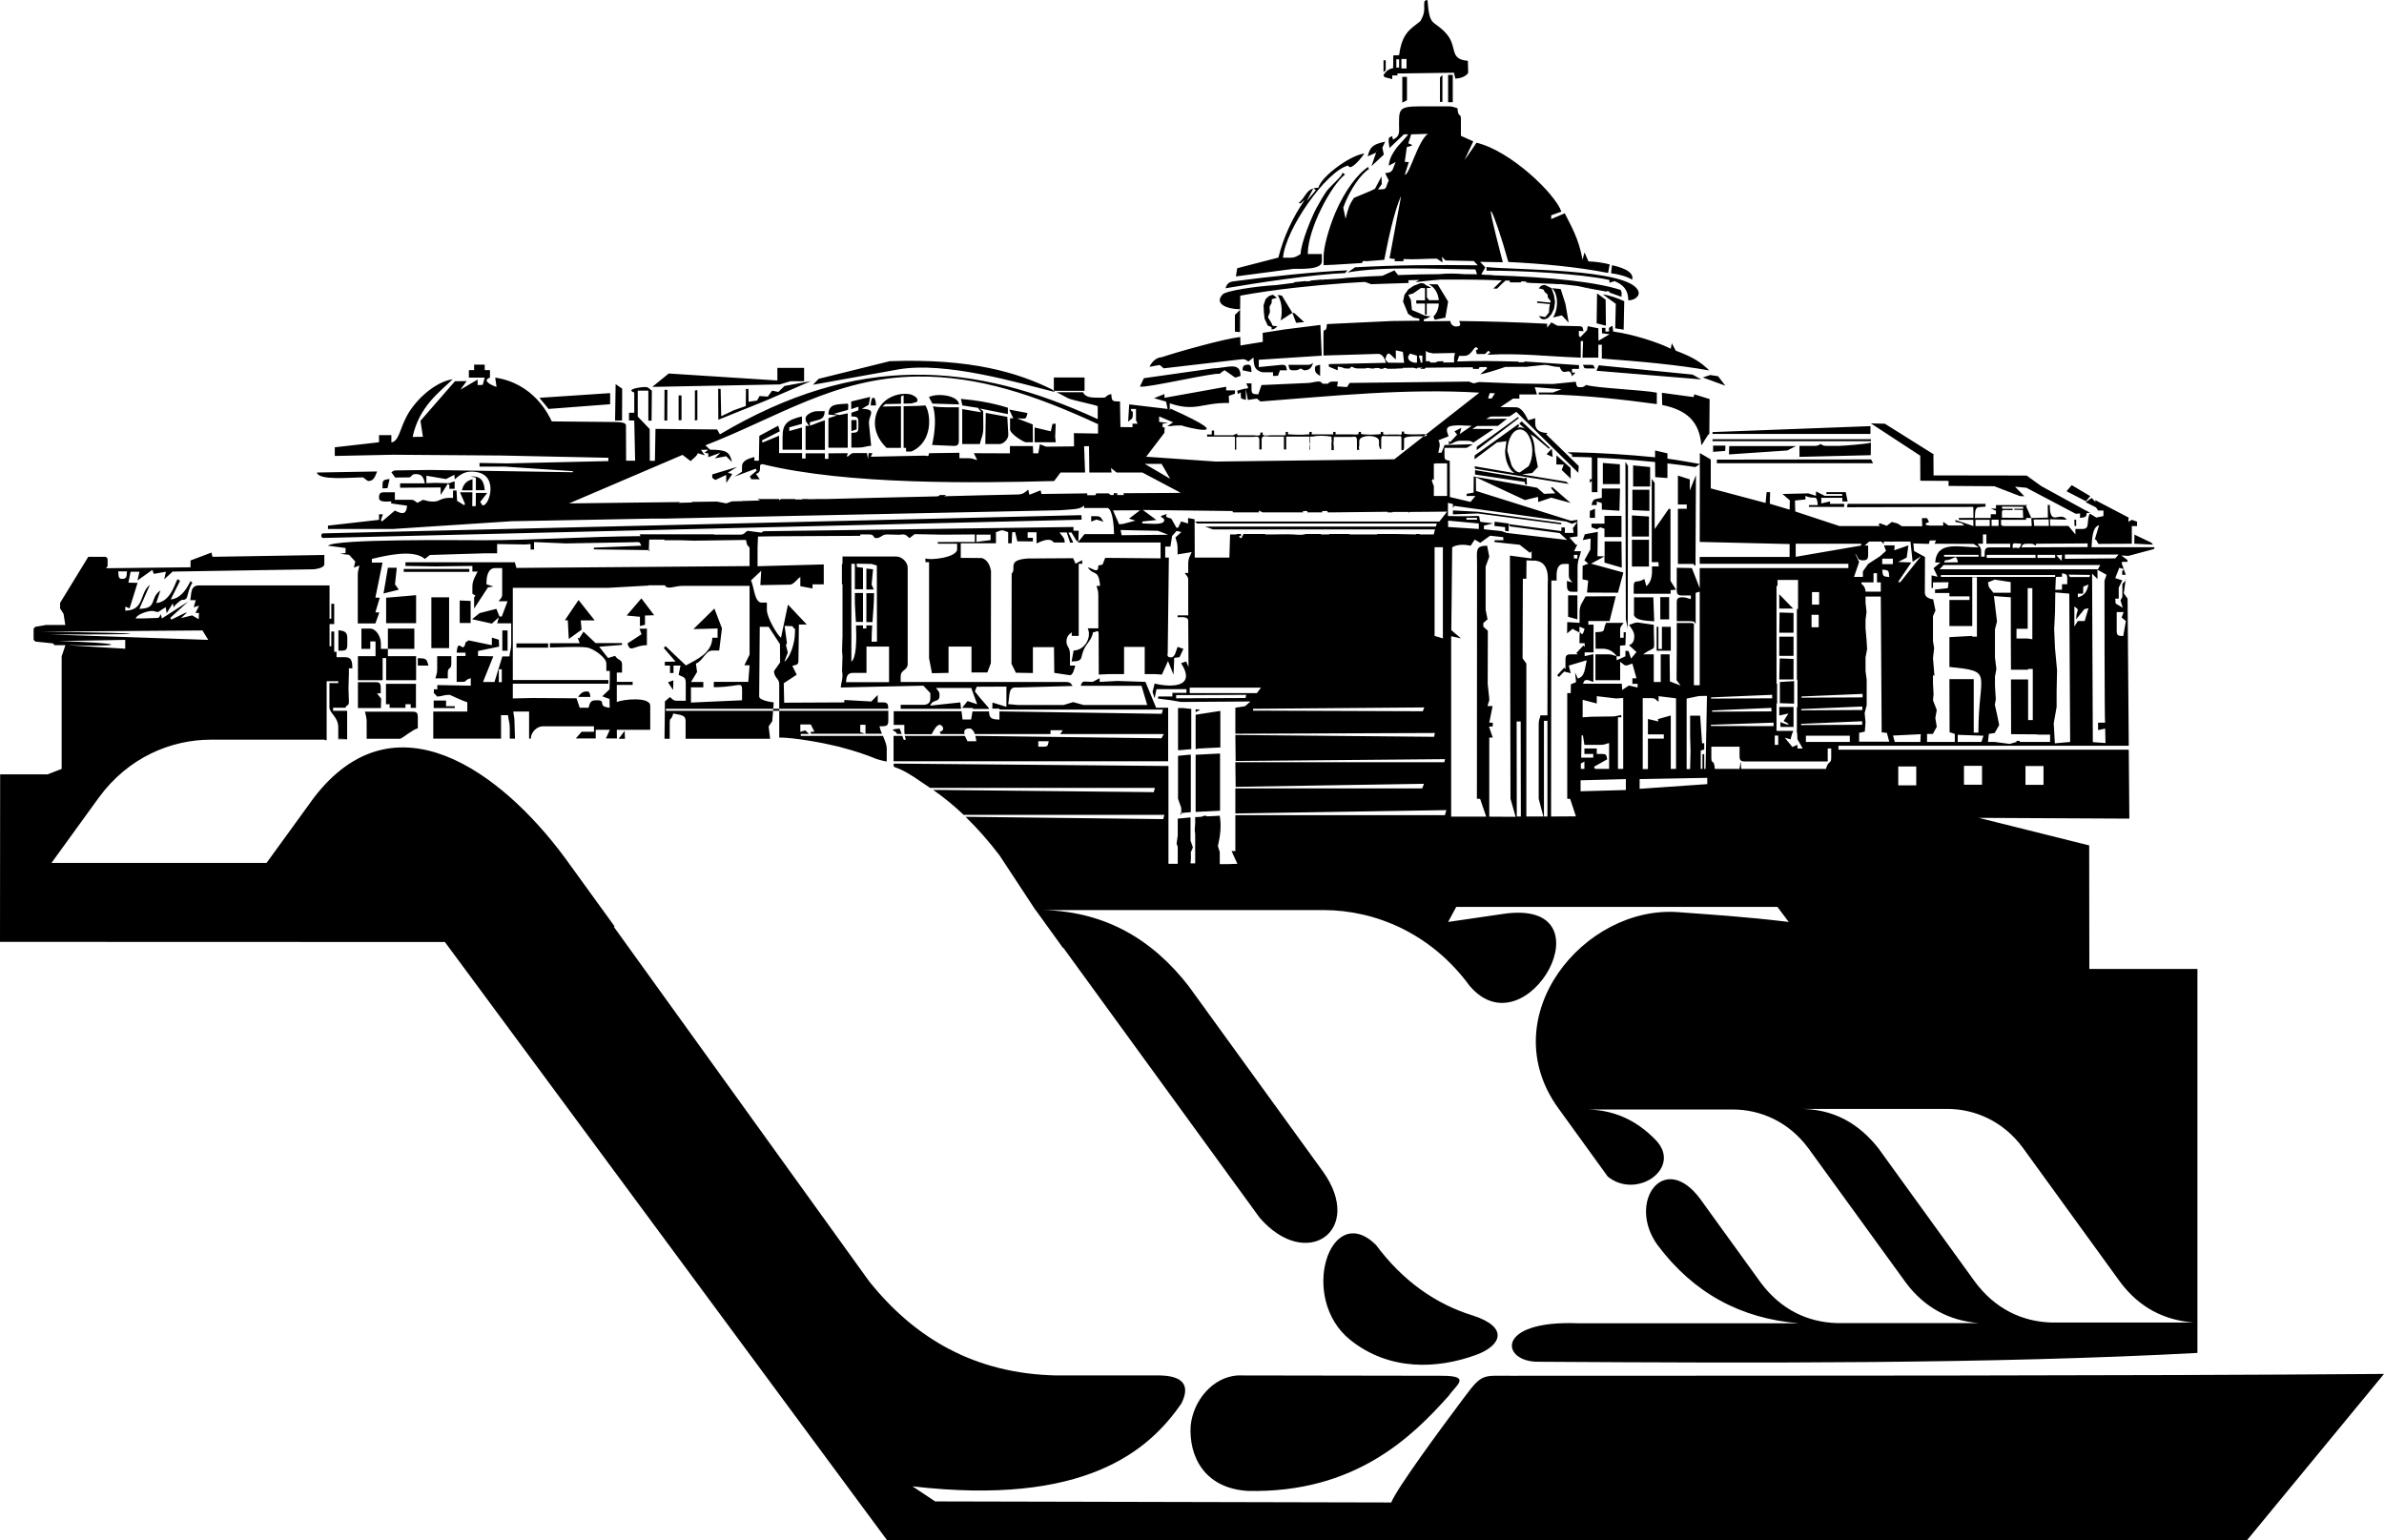 <svg width="65" height="42" viewBox="0 0 65 42" fill="none" xmlns="http://www.w3.org/2000/svg">
    <path fill-rule="evenodd" clip-rule="evenodd"
          d="M37.29 4.264L37.52 4.161L37.393 4.53L37.73 4.215L37.691 4.028L37.766 3.862C37.492 3.928 37.358 3.961 37.29 4.264ZM37.532 4.111C37.54 4.103 37.552 4.132 37.552 4.132C37.552 4.132 37.524 4.119 37.532 4.111ZM35.946 5.119C35.597 5.127 35.621 5.368 35.411 5.529L35.454 5.55L35.573 5.451C35.232 5.948 34.994 6.471 34.855 7.023L33.733 7.313L33.697 7.537L35.272 7.33C35.498 7.33 36.041 7.355 36.041 7.127V6.927H35.656C35.656 6.243 36.291 5.052 36.672 4.758L36.616 4.716C36.6 4.7 36.584 4.766 36.576 4.775C36.568 4.787 36.545 4.816 36.533 4.828C36.497 4.87 36.477 4.887 36.438 4.928C36.358 5.011 36.295 5.069 36.219 5.152C36.108 5.281 35.978 5.521 35.894 5.671C35.783 5.87 35.462 6.633 35.462 6.927C35.367 6.981 35.319 7.027 35.173 7.027H34.982C35.046 6.243 36.168 4.654 36.759 4.513C36.814 4.687 37.124 4.302 37.199 4.185C36.81 4.235 36.025 4.808 35.946 5.119ZM35.625 5.484L35.811 5.131L35.874 5.189L35.625 5.484ZM33.408 7.861C34.221 7.72 35.847 7.475 36.675 7.446L36.739 7.371C35.946 7.4 34.526 7.55 33.674 7.666C33.424 7.682 33.448 7.823 33.408 7.861ZM43.952 7.23L43.924 7.45C44.114 7.475 44.313 7.521 44.503 7.624C44.567 7.375 44.114 7.268 43.952 7.23ZM38.301 4.766L38.412 4.418L38.301 4.414L38.357 4.011C38.5 3.97 38.571 3.97 38.397 3.908L38.476 3.663L38.932 3.65C38.654 3.845 38.432 4.775 38.301 4.766ZM35.034 8.981L34.427 9.076L34.431 9.321L33.821 9.42L33.816 9.188C33.353 9.242 32.107 9.595 31.675 9.74C31.524 9.74 31.394 9.881 31.342 10.001L31.62 9.951L31.727 10.043L33.84 9.798C33.947 9.781 33.971 9.819 34.039 9.856L34.177 9.748C34.181 10.001 34.225 10.097 34.419 10.15H34.467H34.709V10.25L34.843 10.246L34.899 10.097H35.089C35.062 9.985 35.078 9.947 34.947 9.947L34.32 10.009V9.81L36.037 9.698L36.001 8.86L35.034 8.981ZM43.298 10.047H43.488C43.432 9.964 43.48 9.947 43.345 9.947H43.155C43.21 10.03 43.159 10.047 43.298 10.047ZM43.528 10.109L46.387 10.345L46.145 10.213L43.591 9.96L43.528 10.109ZM35.656 9.947H35.129C35.157 10.059 35.141 10.097 35.272 10.097C35.395 10.097 35.387 10.084 35.462 10.047C35.462 10.047 35.553 10.097 35.557 10.097C35.704 10.097 35.764 10.026 35.799 9.893C35.744 9.931 35.748 9.947 35.656 9.947ZM31.188 10.312L31.08 10.54C31.243 10.59 33.146 10.142 33.249 10.196C33.289 10.167 33.368 10.097 33.392 10.097C33.4 10.097 33.65 10.279 33.678 10.296L33.824 10.25C33.816 9.848 33.495 10.03 33.055 10.047L31.188 10.312ZM33.88 10.097L34.122 10.146C34.114 10.047 34.126 9.943 34.027 9.943C33.908 9.947 33.88 9.98 33.88 10.097ZM35.851 10.047C35.851 10.18 35.918 10.196 35.993 10.25V9.947C35.922 9.964 35.851 9.96 35.851 10.047ZM47.041 10.516L46.843 10.258L46.629 10.225L46.426 10.292L47.041 10.516ZM33.733 10.652C33.773 10.798 33.713 10.748 33.828 10.702C33.844 10.897 33.801 10.856 33.971 10.901L33.967 10.59L33.733 10.652ZM25.422 11.005L26.148 11.026C26.128 10.777 25.553 10.71 25.327 10.827L25.422 11.005ZM23.741 11.055H23.883C23.883 10.773 23.741 10.773 23.741 11.055ZM45.32 11.042C46.01 11.183 46.331 11.507 46.387 12.129C46.391 12.179 46.581 11.793 46.605 11.839L46.613 10.881L46.196 10.752L46.176 10.827L45.312 10.71L45.32 11.042ZM26.239 11.055L26.667 11.121L26.754 11.242L26.235 11.154V12.108H26.715C26.754 11.93 26.81 11.872 26.81 11.656L26.806 11.212L26.715 11.138L27.48 11.291V11.117C27.052 10.984 26.627 10.914 26.199 10.876L26.239 11.055ZM22.587 11.304L22.832 11.324L22.587 11.403V12.208H23.114V11.271L22.884 11.316L22.737 11.283L23.122 11.175L23.13 11.051L23.114 11.005C22.817 11.03 22.595 10.997 22.587 11.304ZM16.77 11.466H16.96L16.964 10.598L16.785 10.474L16.77 11.466ZM18.114 11.466H18.193L18.197 10.628H18.118L18.114 11.466ZM18.502 11.457H18.582V10.781H18.502V11.457ZM21.389 10.524L21.223 10.686L21.052 10.652L20.933 10.814L20.711 10.798L20.64 10.922L20.41 10.955L20.406 10.603L20.338 10.607L20.334 11.071L20.013 11.183L19.664 11.349L19.648 10.607L19.581 10.598L19.585 11.445L20.874 10.926L22.111 10.391L21.389 10.524ZM18.946 11.466L19.014 11.453V10.636L18.946 10.648V11.466ZM21.964 11.407C21.964 11.519 22.004 11.519 22.059 11.611H21.964V12.266H22.491V11.461C22.349 11.495 22.21 11.569 22.083 11.607L22.079 11.515C22.345 11.428 22.468 11.466 22.488 11.212H22.297C22.162 11.204 21.964 11.304 21.964 11.407ZM23.213 11.756L23.356 11.706V11.453H23.213V11.756ZM28.65 11.76L28.209 11.656V12.059H28.785L28.769 11.905L28.785 11.553L28.697 11.557L28.65 11.76ZM27.627 11.407L27.539 11.403V11.706C27.539 11.831 27.912 12.059 27.972 12.059H28.162L28.158 11.573L27.73 11.407C27.983 11.407 27.964 11.461 28.015 11.262L27.516 11.167L27.627 11.407ZM25.414 12.133L26.001 12.158C26.112 12.158 26.143 12.125 26.143 12.009V11.105H25.806C25.676 11.105 25.501 11.096 25.438 11.076C25.529 11.387 25.493 11.768 25.414 12.133ZM26.865 12.108H27.25C27.361 12.108 27.492 11.976 27.492 11.855L27.464 11.366L26.877 11.258L26.865 12.108ZM23.213 11.154L23.404 11.088V11.188L23.213 11.254V11.354C23.348 11.366 23.404 11.354 23.404 11.503V11.652C23.404 11.806 23.348 11.793 23.213 11.802V12.204H23.404C23.57 12.204 23.59 12.166 23.752 12.154L23.693 11.553C23.669 11.329 23.939 11.159 23.499 11.146L23.685 11.038L23.725 10.822L23.209 10.947V11.154H23.213ZM46.708 12.32L47.037 12.295L47.045 12.15H46.708V12.32ZM47.14 12.39L48.73 12.283L48.968 12.162H47.148L47.14 12.39ZM49.448 12.158H49.063V12.457L51.006 12.411L51.01 12.067C50.943 12.104 50.233 12.158 50.118 12.158H49.829C49.706 12.158 49.714 12.146 49.638 12.108C49.571 12.146 49.559 12.158 49.448 12.158ZM21.337 11.909V12.262H21.865V11.656L21.52 11.752V11.652L21.865 11.557V11.354C21.48 11.449 21.337 11.54 21.337 11.909ZM24.637 12.212H24.704V12.312H24.847C25.446 12.05 25.382 11.291 25.232 11.055L25.037 11.067L24.637 11.076V12.212ZM24.173 12.212H24.565V11.076L24.058 11.084L24.141 11.018L24.565 11.009V10.81L24.637 10.777V11.005L24.847 11.001L24.998 10.959C25.049 10.885 24.982 10.806 24.823 10.752C24.605 10.71 24.367 10.764 24.181 10.893C23.828 11.142 23.673 11.731 24.173 12.212ZM42.167 12.386L42.334 12.461L42.31 12.233L42.167 12.386ZM42.433 12.664L42.635 12.668L42.58 12.814L42.826 13.05L42.822 12.76L42.437 12.415L42.433 12.664ZM8.64 12.884C8.692 13.108 9.537 13.017 9.901 13.017C9.941 13.046 10.02 13.116 10.044 13.116C10.199 13.116 10.231 12.975 10.282 12.855L8.64 12.884ZM10.429 13.316L10.564 13.311L10.623 13.062C10.421 13.083 10.429 13.096 10.429 13.316ZM12.975 13.021V13.365H13.216C13.197 13.104 13.101 12.971 12.828 12.992L12.975 13.021ZM12.594 13.37H12.883V13.067C12.721 13.108 12.634 13.199 12.594 13.37ZM56.344 13.394L56.875 13.668L56.99 13.527L56.486 13.228L56.344 13.394ZM43.349 13.93L43.345 14.12H43.488V13.871L43.349 13.93ZM29.748 14.224L29.895 14.166L30.085 14.224C30.034 14.145 30.022 14.075 29.895 14.075H29.752V14.224H29.748ZM39.614 14.025L40.296 14L42.568 14.299V14.257L40.296 13.954L39.614 13.917V14.025ZM56.562 14.34H56.609L56.605 14.17H56.558L56.562 14.34ZM58.191 14.825L58.703 14.85L58.655 14.796L58.196 14.577L58.191 14.825ZM45.748 13.755H45.99V13.871H45.748V14.825V15.377H46.085C46.268 15.377 46.101 15.361 46.228 15.427L46.24 12.955L46.073 13.374V13.071L45.748 12.967V13.755ZM11.008 15.593H12.796V15.514H11.008V15.593ZM10.457 16.182L10.873 16.078L10.77 15.933L10.818 15.481H10.576L10.457 16.182ZM45.042 15.327H45.217L45.225 15.444H45.042V15.58C45.042 15.771 44.987 15.9 44.888 15.983L44.832 15.784C44.646 15.916 44.543 15.775 44.543 15.987V16.19H45.55V16.091L45.697 16.078L45.546 15.838V13.876H45.498L45.114 14.427V13.166L45.035 13.058V15.327H45.042ZM42.754 16.817L43.008 16.887V16.232H42.754V16.817ZM15.401 16.912H15.481L15.508 17.422L15.857 17.169L15.834 16.916H16.214L15.774 16.36L15.401 16.912ZM45.268 16.887H45.51V16.282H45.268V16.887ZM44.547 16.738C44.547 16.937 44.963 16.924 45.102 16.941L45.078 16.286H44.551V16.738H44.547ZM10.528 16.298V16.991H11.345V16.228L10.528 16.298ZM12.534 16.987H12.832V16.385L12.534 16.373V16.987ZM17.087 16.783L17.448 16.817V17.07L17.586 17.036V16.783L17.836 16.775L17.487 16.315L17.087 16.783ZM3.462 15.58C3.45 15.722 3.462 15.784 3.319 15.784C3.22 15.784 3.232 15.68 3.224 15.58H3.462ZM14.081 17.659H14.945V17.543H14.081V17.659ZM13.696 17.742H13.839V17.19H13.696V17.742ZM17.491 17.294L17.11 17.543C17.182 17.82 17.281 17.592 17.638 17.592V17.14L17.436 17.144L17.491 17.294ZM9.227 17.742C9.382 17.738 9.469 17.758 9.469 17.592V17.389C9.469 17.223 9.374 17.198 9.227 17.186V17.742ZM45.169 17.742H45.554V17.09H45.312V17.696H45.217V17.09H45.169V17.742ZM11.392 18.148H11.682C11.63 17.953 11.618 17.953 11.392 17.945V18.148ZM28.023 15.228C27.432 15.269 27.73 15.502 27.583 15.639L27.579 18.098L27.698 18.343L28.162 18.351V18.148V17.646H28.737L28.745 18.347L29.169 18.41C29.256 18.414 29.296 18.223 29.316 18.148H29.173V17.845C29.173 17.63 29.078 17.642 29.078 17.493C29.078 17.356 29.145 17.298 29.221 17.24V17.339H29.411V15.373H29.506V15.274L29.324 15.369L29.26 15.22L28.023 15.228ZM29.264 17.24C29.181 17.331 29.352 17.153 29.264 17.24V17.24ZM10.576 17.692H10.385V17.543C10.385 17.36 10.254 17.14 10.096 17.14H9.854V17.692H10.096V17.489H10.239V17.891H9.759V18.546H10.433V17.941H10.528V18.546H11.345V17.891H10.576V17.692H11.297V17.14H10.576V17.692ZM12.209 18.347C12.209 18.173 12.305 18.273 12.305 18.094V17.891H11.92V18.244C11.92 18.38 11.896 18.38 11.872 18.497H12.209V18.347ZM13.601 18.6H13.681V18.248H13.601V18.6ZM18.36 18.55L18.213 18.604L18.352 18.812L18.36 18.55ZM15.762 19.003H16.099C16.079 18.928 16.091 18.853 16.004 18.853C15.877 18.849 15.818 18.924 15.762 19.003ZM32.072 19.04L33.959 19.032L33.979 18.945L32.068 18.953V19.04H32.072ZM10.278 18.907L10.381 18.903V18.75C10.381 18.634 10.35 18.6 10.239 18.6H9.759V19.305H10.385L10.393 19.048L10.278 18.907ZM10.528 19.202H10.623V19.301H11.055V19.202H11.198V19.301H11.341V18.646H10.524V19.202H10.528ZM12.162 19.252V19.102H11.825V19.305H12.4V19.256H12.162V19.252ZM17.039 20.143L17.031 19.928L16.869 20.143H17.039ZM9.949 19.405C9.965 19.447 9.997 19.592 9.997 19.658V20.143H10.917C11.032 20.085 11.238 19.903 11.392 19.857V19.554C11.392 19.438 11.361 19.405 11.25 19.405H9.949ZM1.344 17.298C4.057 17.306 4.6 17.269 1.11 17.223L5.52 17.19L5.678 17.447L1.344 17.298ZM1.832 17.592C3.608 17.638 3.323 17.526 1.59 17.48L3.414 17.447V17.688L1.832 17.592ZM40.573 10.864L40.617 10.719L40.76 10.723L40.669 10.864H40.573ZM39.166 12.511C39.166 12.556 39.166 12.598 39.17 12.635H39.455V13.523H39.094V13.258L39.039 13.108L39.059 13.058L39.094 13.092V12.639H39.166V12.511ZM40.744 14.34L41.037 14.373V14.473L41.133 14.489L41.136 14.274L40.752 14.224L40.744 14.34ZM39.479 13.71L39.614 13.743V13.851L39.65 13.793L42.703 14.22L42.858 14.282L43.008 14.228L42.885 14.402L42.905 14.531H42.667V14.382H42.572V14.481L41.136 14.29L41.168 14.353L42.524 14.535L42.727 14.722L41.081 14.531L40.938 14.481L40.459 14.431V14.332L40.712 14.27L40.363 14.228C40.284 14.033 40.455 14.07 40.026 14.075C39.852 14.075 39.673 14.075 39.479 14.07V13.71ZM54.587 13.813L55.162 13.818V13.871H54.92V13.9L55.154 13.905L55.162 14.12L54.583 14.116V13.963C54.583 13.88 54.647 13.913 54.873 13.909L54.877 13.871H54.587V13.813ZM39.983 14.12H40.272V14.17H39.983V14.12ZM53.861 14.174H54.25V14.344H53.861V14.174ZM54.301 14.34V14.17H54.492V14.34H54.301ZM55.463 14.34L55.447 14.166L55.856 14.162L55.864 14.34H55.463ZM39.483 14.195L40.32 14.274V14.423L39.483 14.369V14.195ZM30.553 14.452L31.572 14.473L31.85 14.581L30.581 14.593L30.553 14.452ZM26.623 14.577H27.008V14.726L26.623 14.776V14.577ZM40.629 14.606L40.986 14.647L40.99 14.73H40.748V14.78L41.434 14.854L41.715 15.074L41.759 15.029V15.228L41.168 15.149L41.184 21.778L41.323 22.271L40.605 22.267V20.11H40.7L40.597 19.812L40.7 19.807V19.704H40.605L40.696 19.252H40.558C40.581 19.14 40.613 19.123 40.605 19.048L40.562 18.646L40.566 17.198L40.443 17.086V16.987L40.558 16.887L40.506 16.626V15.448L40.605 15.178L40.546 14.879C40.221 14.884 40.268 15 40.272 15.381L40.268 21.778L40.355 21.782L40.522 22.267H39.566C39.566 19.841 39.566 19.65 39.566 17.348L39.836 17.406L39.57 17.182L39.594 14.921C39.741 14.838 39.927 14.842 40.098 14.879L40.209 14.713L40.359 14.801L40.629 14.606ZM48.96 14.825H50.745V14.875L48.96 15.182V14.825ZM54.254 14.925C54.095 14.925 54.115 15.016 54.111 15.178H54.016V15.029C54.016 14.917 53.976 14.917 53.921 14.825H54.064V14.572H54.159V14.825H54.809V14.925H54.254ZM56.923 14.917L55.118 14.925C55.13 14.85 55.174 14.825 55.261 14.825H55.356C55.447 14.825 55.444 14.842 55.499 14.875C55.574 14.817 55.4 14.825 55.594 14.825L56.919 14.817V14.917H56.923ZM54.88 14.946C54.857 14.772 54.9 14.817 55.11 14.825C55.055 15.033 55.023 14.892 54.88 14.946ZM53.005 15.128H53.945V15.178H53.005V15.128ZM54.167 15.128H55.499V15.211H54.167V15.128ZM55.551 15.128H56.034V15.211H55.551V15.128ZM56.066 15.141L56.221 15.128L56.209 15.29L56.066 15.141ZM42.913 15.228V15.128H43.008V15.228H42.913ZM42.199 15.941L42.191 19.505H42.001C41.977 19.617 41.953 19.621 41.953 19.758V21.778L42.08 22.263H41.616V18.094L41.513 17.949L41.521 15.78H41.616L41.62 15.278L41.771 15.286C42.279 15.253 42.199 15.821 42.199 15.941ZM51.609 15.381H51.319V15.232H51.609V15.381ZM53.029 15.278C53.31 15.269 53.318 15.062 53.386 15.332L53.009 15.336L53.029 15.278ZM51.319 15.531C51.498 15.547 51.498 15.547 51.51 15.734C51.335 15.717 51.335 15.717 51.319 15.531ZM56.439 15.734L56.399 15.668L56.986 15.676L56.97 15.734H56.439ZM57.184 15.531L57.434 15.672C57.395 15.825 57.379 15.767 57.379 15.883C57.379 15.883 57.379 19.621 57.395 19.704H57.204V19.907L57.398 19.866L57.406 20.26L57.061 20.235L57.041 15.639L57.188 15.788V15.531H57.184ZM56.221 15.63C56.328 15.659 56.364 15.643 56.364 15.78V15.929H56.221V16.078L56.038 16.082L56.054 15.73L56.221 15.726V15.63ZM56.942 15.937C56.899 16.132 56.839 16.236 56.653 16.286V16.186H56.796L56.8 15.995L56.942 15.937ZM56.038 16.153L56.419 16.186L56.443 20.23L56.026 20.268L55.995 19.724L56.074 19.276V18.841L56.086 18.277L56.03 17.675L56.007 17.157L56.03 16.7L56.038 16.153ZM23.308 16.169V16.435C23.308 16.514 23.324 16.721 23.336 16.958H23.53V16.169H23.308ZM56.558 16.535C56.732 16.667 56.613 16.576 56.605 16.887L56.831 16.609L56.942 16.584L56.839 16.933H56.653L56.558 17.082V16.535ZM57.712 16.688H57.902L57.846 16.837L57.962 16.933L57.89 17.343C57.767 17.335 57.712 17.348 57.712 17.194V16.688ZM21.607 17.074C21.691 17.223 21.675 17.049 21.675 17.24C21.675 17.534 21.548 17.92 21.385 18.044L21.48 17.791L21.429 17.592L21.456 17.534L21.393 17.066L21.607 17.074ZM24.24 17.63V18.6H23.066C23.078 18.451 23.102 18.347 23.257 18.347H23.625V17.63H24.24ZM34.269 18.899H32.437V18.75H34.38L34.269 18.899ZM43.536 18.982L44.063 19.044L44.257 19.032V20.965H44.114V19.558H44.21L44.198 19.496L44.011 19.534L43.393 19.542L43.151 19.558V19.081L43.536 19.181V18.982ZM46.323 18.978L46.541 18.974L46.502 20.965H46.466V20.562H46.418V20.965H46.371V20.463L46.466 20.438V20.264L46.407 20.268L46.355 19.513H46.081V20.065L46.093 20.467L46.081 20.969H45.986V19.048L46.323 18.978ZM45.217 18.982L45.697 19.04V20.965H45.554V19.509L45.201 19.608L45.217 19.671L44.931 19.604V20.023H45.364V20.139H44.931V20.969H44.789V19.036H45.031C45.138 19.036 45.138 19.077 45.221 19.135V18.982H45.217ZM48.512 19.513V19.509L48.762 19.455L48.631 19.658C48.925 19.807 48.683 19.758 48.544 19.687V19.82H48.901V19.276H48.512V19.513ZM23.598 19.758V20.011L23.455 19.961V19.762H23.598V19.758ZM48.821 20.16C48.845 20.048 48.873 19.969 48.897 19.928H48.488H48.437V19.878V19.231V19.181H48.453V18.642H48.437V18.584V18.007V17.957V17.937V17.887V17.364V17.314V17.31V17.26V16.721V16.671V16.667V16.617V16.024V15.975H48.465V15.813H49.024V16.605H48.992V16.622V16.671V16.676V16.725V17.265V17.314V17.319V17.368V17.891V17.941V17.962V18.011V18.534H49.008V18.584V19.231V19.281H48.992V19.874V19.924H48.984C49 19.969 49.008 20.048 49.008 20.156C49.008 20.16 49.135 20.372 49.151 20.409H49.008V20.309L48.869 20.367L48.663 20.114L48.821 20.16ZM28.305 20.21H28.594C28.566 20.322 28.582 20.359 28.451 20.359H28.309V20.21H28.305ZM48.389 20.056H48.484V20.309H48.389V20.056ZM43.682 20.811C43.595 20.902 43.766 20.724 43.682 20.811V20.811ZM43.123 20.052H43.159L43.199 20.309H43.631C43.762 20.309 43.762 20.284 43.873 20.26V20.965H43.488L43.46 20.907L43.821 20.703C43.793 20.596 43.813 20.558 43.678 20.558H43.536V20.409H43.199V20.558H43.44V20.658H43.111L43.123 20.052ZM46.66 20.359H47.429V20.612C47.429 20.728 47.461 20.762 47.572 20.762H49.833V20.409H49.928V20.662C49.928 20.836 49.844 20.732 49.785 20.965H47.477L47.457 20.762L47.429 20.965H46.755C46.732 20.67 46.66 20.861 46.66 20.662V20.359ZM42.096 19.654H42.191V22.263H42.096V19.654ZM43.103 20.965C43.103 20.745 43.076 20.857 43.199 20.762V20.965H43.103ZM38.234 2.095H38.361V2.734L38.234 2.8V2.095ZM39.261 2.111L39.328 2.045V2.779H39.261V2.111ZM39.483 2.041H39.61V2.788H39.483V2.041ZM30.347 13.917L30.513 14.294L30.616 14.286L30.957 14.195L30.783 14.141L31.084 13.913L30.347 13.917ZM22.321 10.329L24.26 9.848C26.497 9.769 27.753 10.163 28.685 10.619L28.765 10.69C27.821 10.457 25.783 9.839 24.474 10.076L22.166 10.491L22.321 10.329ZM38.21 1.609H38.349V1.867H38.21V1.609ZM38.071 1.618H38.147V1.842H38.071V1.618ZM37.722 1.647C37.742 1.639 37.762 1.639 37.782 1.647V1.912L37.722 1.97V1.647ZM43.702 8.027C43.869 8.047 44.118 8.135 44.285 8.213L44.269 8.989L44.039 8.952L44.055 8.284L43.702 8.027ZM34.713 8.031L34.697 8.039L34.74 8.06L34.78 8.093L34.816 8.135L34.804 8.13H34.792H34.78H34.768L34.677 8.159L34.669 8.267L34.614 8.363L34.625 8.512L34.57 8.649L34.661 8.798L34.697 8.881L34.796 8.894H34.804H34.812H34.82H34.828L34.792 8.931L34.752 8.96L34.713 8.977L34.669 8.981V8.919L34.566 8.877L34.479 8.69L34.459 8.508L34.451 8.325L34.507 8.155L34.598 8.072L34.713 8.031ZM21.552 10.395H21.924V10.03H21.195V10.374L18.233 10.184L17.785 10.549L21.262 10.482L21.552 10.395ZM28.733 10.657H29.57V10.292H28.733V10.657ZM35.236 8.529L35.339 8.802L35.557 8.782L35.292 8.537L35.236 8.529L34.951 8.06L34.832 8.043C34.939 8.193 34.978 8.454 34.919 8.736L35.236 8.529ZM38.147 1.506L37.988 1.51L37.984 1.858C37.857 1.879 37.79 1.941 37.718 2.049L37.75 2.103L37.96 2.157V2.057H38.103L38.099 2.004L39.642 1.983L39.681 2.145C39.796 2.14 39.963 2.095 40.03 1.987L40.022 1.659C39.483 1.614 39.764 1.265 39.412 0.892C39.063 0.523 38.979 0.751 38.92 0C38.884 0.008 38.86 0.012 38.841 0.029C38.805 0.178 38.892 0.303 38.726 0.577C38.444 0.801 38.226 0.904 38.147 1.506ZM42.31 7.857C42.481 7.985 42.505 8.412 42.342 8.657L42.584 8.599L42.77 8.798L42.683 8.288L42.552 7.881L42.31 7.857ZM41.914 8.217L42.271 8.251L42.279 8.213L42.199 8.105L42.195 8.027L42.124 7.969L42.08 7.894L41.993 7.869H41.957H41.949H41.953L41.949 7.873L41.981 7.832L42.013 7.799L42.056 7.778L42.12 7.769L42.302 7.857L42.37 8.056L42.398 8.238L42.37 8.421L42.298 8.57L42.207 8.67L42.12 8.707L42.056 8.703L42.017 8.686L41.989 8.657L41.961 8.62H41.957H41.961H41.993L42.132 8.645L42.231 8.524L42.243 8.375L42.259 8.292L41.91 8.259V8.217H41.914ZM43.544 7.998L43.778 8.172L43.785 8.881L43.532 8.815L43.544 7.998ZM39.606 10.051L39.598 10.047V10.051H39.606ZM41.41 11.403L40.264 12.274V12.183L41.39 11.37L41.41 11.403ZM41.442 11.71C41.351 11.71 41.263 11.772 41.204 11.876C41.141 11.984 41.101 12.129 41.097 12.295L41.216 12.697C41.279 12.801 41.347 12.88 41.438 12.88L41.676 12.714C41.739 12.606 41.779 12.461 41.779 12.295C41.779 12.133 41.739 11.984 41.676 11.876C41.616 11.772 41.533 11.71 41.442 11.71ZM44.317 12.594L44.388 12.702L44.38 17.132L44.329 16.883L44.317 12.594ZM43.555 12.482V13.419H43.401V13.108L43.345 13.166V13.067H43.401V12.473L43.333 12.469C43.175 12.465 43.02 12.457 42.873 12.457H42.861V12.395L42.735 12.332H42.877C43.627 12.345 44.38 12.395 45.126 12.469V12.283L45.463 12.361V12.507C45.744 12.54 46.117 12.614 46.351 12.652L46.224 12.735C45.994 12.702 45.736 12.664 45.463 12.635V13.034L45.13 13.009L45.126 12.598C44.812 12.565 44.483 12.54 44.154 12.515C43.956 12.502 43.754 12.49 43.555 12.482ZM41.351 19.671H41.462L41.466 22.263H41.355L41.351 19.671ZM44.329 21.541V21.243L43.095 21.276V21.575L44.329 21.541ZM44.705 21.243V21.508L46.549 21.38V21.209L44.705 21.243ZM55.654 13.253L56.879 13.925L56.899 13.921V13.934L56.99 13.983L56.895 13.988C56.883 14.104 56.859 14.104 56.709 14.12C56.712 14.062 56.712 14.025 56.716 14L56.593 14.008L55.249 13.299L54.94 13.27L55.194 13.531L55.075 13.527L54.377 13.258L53.128 13.249V13.112C52.866 13.112 52.616 13.108 52.358 13.108L52.355 12.424L51.01 11.544L51.391 11.553L52.7 12.374H52.715V12.382L52.723 12.386L52.715 12.399L52.719 12.963L55.257 12.967L55.654 13.253ZM40.217 12.818L41.577 13.046V13.029H41.624L41.632 13.212H41.585L41.573 13.141L40.217 12.938V12.818ZM40.209 12.714L41.299 12.901L41.291 12.897L41.283 12.892C41.232 12.859 41.188 12.809 41.152 12.747C41.081 12.631 41.037 12.469 41.037 12.295L41.073 12.03L40.815 12.063L40.205 12.523V12.42L41.398 11.565L41.422 11.615L41.359 11.665C41.386 11.656 41.414 11.652 41.442 11.652C41.489 11.652 41.537 11.665 41.581 11.69L41.422 11.553L41.489 11.49L42.255 12.208L42.235 12.241L41.842 11.909L41.731 11.843C41.803 11.959 41.846 12.121 41.846 12.295L41.93 12.735L41.775 12.897L41.497 12.934L42.699 13.133L42.774 13.195L40.213 12.78L40.209 12.714ZM51.526 14.767H51.363L51.359 14.834L51.296 14.767H50.963L50.84 14.875H50.935V15.128C50.935 15.244 50.903 15.278 50.792 15.278C50.63 15.278 50.677 15.195 50.578 15.087L50.689 15.323L50.55 15.73H50.792V15.58L50.935 15.377L51.26 15.166L51.423 15.02L51.367 14.871H51.657L51.649 15.004L52.033 14.871L51.986 15.203L51.752 15.323L52.113 15.336L51.752 15.867L51.811 15.875L52.374 15.166L52.148 15.319L52.089 14.767H51.609C51.569 14.776 51.546 14.772 51.526 14.767ZM56.3 15.12H57.763L57.672 15.224L56.3 15.236V15.12ZM52.993 15.406H57.264L57.2 15.522H52.882L52.993 15.406ZM52.918 15.68H56.034V15.73H52.918V15.68ZM53.378 20.036L54.079 20.06L54.024 20.23H53.378V20.036ZM51.613 20.056L52.37 20.019L52.358 20.23H51.661L51.613 20.056ZM49.238 20.06H50.435V20.23H49.238V20.06ZM48.512 16.203L48.901 16.605V16.593H48.512V16.203ZM48.512 17.252H48.901V16.713L48.52 16.7L48.512 17.252ZM48.512 17.883H48.901V17.36H48.512V17.883ZM48.512 18.526H48.901V17.966L48.524 17.953L48.512 18.526ZM48.528 19.173L48.916 19.185V18.571L48.528 18.596V19.173ZM49.392 16.763H49.587V17.103H49.392V16.763ZM49.404 16.145H49.599V16.485H49.404V16.145ZM46.652 19.015L48.318 18.945V19.04L46.652 19.048V19.015ZM46.68 19.372L48.298 19.301V19.397L46.68 19.405V19.372ZM46.648 19.762L48.357 19.704V19.799L46.648 19.795V19.762ZM49.119 18.99L50.784 18.92V19.015L49.119 19.023V18.99ZM49.111 19.334L50.776 19.264V19.359L49.111 19.368V19.334ZM49.107 19.737L50.772 19.666V19.762L49.107 19.77V19.737ZM46.692 11.781L50.998 11.619V11.831H46.692V11.781ZM46.692 11.976H51.01V12.03H46.692V11.976ZM33.67 8.587L33.812 8.446L33.809 9.055L33.67 9.043V8.587ZM31.905 13.054L31.671 12.648H31.211L31.905 13.054ZM19.418 13.025L19.422 12.934L20.1 12.731L19.843 12.888L19.965 12.926L19.803 13.166L19.799 12.95L19.502 13.087L19.418 13.025ZM32.599 19.339L32.726 19.351L32.599 19.418V19.339ZM32.599 20.425V20.309V20.193V20.077V19.953V19.836V19.72V19.604V19.488L33.273 19.384V19.509V19.633V19.758V19.882V20.006V20.131V20.255V20.38L33.19 20.384L33.107 20.388L33.023 20.392L32.94 20.396L32.857 20.401L32.774 20.405L32.69 20.409L32.599 20.425ZM32.599 22.139V21.944V21.749V21.554V21.359V21.164V20.969V20.774V20.579L32.682 20.575L32.766 20.571L32.849 20.567L32.932 20.562L33.016 20.558L33.099 20.554L33.182 20.55L33.265 20.546V20.741V20.936V21.131V21.326V21.521V21.716V21.91V22.105L33.182 22.11L33.099 22.114L33.016 22.118L32.932 22.122L32.849 22.126L32.766 22.13L32.682 22.134L32.599 22.139ZM32.119 20.454V19.305H32.246L32.48 19.33V19.467V19.604V19.741V19.878V20.015V20.152V20.289V20.425L32.437 20.43L32.393 20.434L32.349 20.438L32.306 20.442L32.262 20.446L32.218 20.45L32.175 20.454H32.119ZM32.207 22.222V22.027L32.119 21.778V21.583V21.388V21.193V20.998V20.803V20.608L32.163 20.604L32.207 20.6L32.25 20.596L32.294 20.591L32.337 20.587L32.381 20.583L32.425 20.579L32.468 20.575V20.77V20.965V21.16V21.355V21.55V21.745V21.94V22.134L32.433 22.151H32.389L32.345 22.155L32.302 22.159L32.258 22.164L32.215 22.168L32.171 22.172L32.207 22.222ZM24.446 20.011C24.49 19.936 24.141 19.895 24.53 19.866L24.585 20.011H24.446ZM22.456 15.933H22.154V16.045L21.821 15.983V15.73C21.722 15.8 21.639 15.941 21.532 15.941L20.731 15.954L20.755 15.564L20.477 15.825C20.564 16.016 20.572 16.431 20.767 16.431H20.909V16.634C20.909 16.829 21.183 17.306 21.294 17.389L21.484 16.485L21.996 17.028H21.782L21.77 17.995C21.77 18.136 21.734 18.115 21.603 18.156L21.722 18.397L21.369 18.629L21.381 19.16L23.019 19.152L23.023 19.086L23.756 19.127L23.931 18.949V19.152H24.074C24.185 19.152 24.216 19.185 24.216 19.301V19.326H18.157V19.38H24.22V19.654C24.22 19.82 24.133 19.799 23.979 19.803C23.994 19.874 24.018 19.94 24.046 20.006H22.107V19.953H22.206L22.107 19.753H22.012H21.821V19.953L21.956 19.915L22.059 20.011H21.833V20.065H24.074C24.125 20.189 24.177 20.309 24.177 20.409V20.762C24.117 20.757 24.026 20.732 23.911 20.699C23.598 20.571 23.281 20.467 22.959 20.384C22.904 20.367 22.848 20.351 22.801 20.343C22.428 20.251 21.655 20.11 21.246 20.11V18.65C21.246 18.497 21.104 18.484 21.104 18.297L21.27 18.061L21.266 17.563L20.957 17.09H20.715L20.699 18.99C20.699 19.106 21.092 19.152 21.096 19.152L21.056 19.662L20.957 19.807L20.997 20.143H18.693V19.658C18.693 19.476 18.518 19.496 18.356 19.455C18.3 19.666 18.26 19.542 18.26 19.708V20.143H18.118L18.13 19.123L18.264 19.007C18.352 19.069 18.348 19.106 18.455 19.106H18.697V18.604C18.697 18.447 18.609 18.463 18.502 18.401L18.554 18.148H18.363V18.351H18.268V18.148H18.126V18.044L18.419 18.04L18.098 17.667L18.145 17.617L18.701 18.144C18.982 17.986 19.41 17.816 19.422 17.389H19.565V17.136L18.907 17.153L19.478 16.593L19.684 17.132L19.609 17.738H19.418C19.236 17.738 19.165 18.02 18.974 18.094L19.006 18.322L18.839 18.596H19.176V18.741H18.839V19.156L20.231 19.094C20.231 18.459 20.322 18.737 19.462 18.737V18.592H20.402L20.437 18.14H20.295L20.437 17.849V15.975H18.598C18.399 15.975 18.185 16.091 18.13 15.958H17.681V15.966L16.575 16.028H13.982V18.542H16.587V18.642H13.982V19.044L14.509 19.032L15.719 19.04L15.806 19.297H16.048C16.076 19.185 16.095 19.094 16.238 19.094H16.286C16.547 19.094 16.266 19.264 16.623 19.297L16.619 19.057L16.421 18.986L16.619 18.795L16.627 18.492V18.293H16.532V18.09C16.532 17.924 16.167 17.675 16 17.654C15.754 17.621 15.267 17.654 14.993 17.654V17.538H15.806L15.75 17.389L15.794 17.406L15.909 17.223L16.238 17.534H16.96V17.584L16.337 17.634L16.579 17.941L16.77 17.883C16.881 18.04 16.96 17.962 16.96 18.136V18.339H16.817V18.592H17.249V18.675H16.817V19.144C16.972 19.065 17.729 18.99 17.729 19.243V19.899H16.817L16.821 20.135H16.52L16.627 19.899H16.242V20.135H15.699L15.857 19.953H16.195V19.803H14.803C14.636 19.803 14.473 19.969 14.473 20.139H14.426V19.401H13.994L14.025 19.604L14.041 20.139H13.899V19.853C13.899 19.679 13.863 19.658 13.851 19.5H13.661V20.139H11.813V19.401H12.741V19.148C12.653 19.127 12.261 18.945 12.261 18.945C12.094 18.945 12.075 18.982 11.924 18.994L11.829 18.895V18.795H11.924V18.679L12.836 18.696V18.492C12.634 18.55 12.753 18.592 12.594 18.592H12.451V17.887H12.693V17.796H12.451C12.487 17.343 12.63 17.87 12.693 17.518L12.776 17.46L13.411 17.592V17.385L13.601 17.443L13.609 17.63L13.034 17.75V17.887L13.45 17.895L13.169 18.596H13.482L13.696 17.899H13.891C13.902 17.742 13.938 17.721 13.938 17.547V16.995H13.557L13.597 16.833L13.411 17.003L12.871 16.883L13.078 16.717L13.534 16.601L13.617 16.808L13.681 16.812L13.839 16.393H13.597C13.657 16.302 13.692 16.306 13.692 16.194V15.489H13.502C13.304 15.489 13.26 15.717 13.264 15.933L13.454 15.991L13.304 16.016L12.927 16.593V16.29L12.963 16.24L12.88 16.19V15.987C12.88 15.829 12.967 15.697 13.022 15.585H12.88V15.431L11.872 15.444L11.055 15.431V15.332H14.037L14.081 15.485L20.437 15.435V14.933L20.37 14.854L20.338 14.722L18.931 14.742L18.546 14.73H18.114V14.713H17.701L17.689 15.029L17.729 15L16.191 14.979V14.933L17.487 14.879C17.432 14.796 17.479 14.78 17.344 14.78L17.297 14.784L15.425 14.817L14.561 14.78V14.983H14.466V14.834L14.323 14.846L13.554 14.834V15.087H13.216L11.722 15.132L11.583 15.24C11.281 14.966 10.512 15.149 10.139 15.24V15.34H10.429L10.235 16.294L10.354 16.298L10.235 16.696L10.342 16.7L10.235 16.999H9.755V15.68C9.755 15.543 9.779 15.543 9.798 15.419L9.648 15.477L9.687 15.311L9.517 15.128L9.271 15.099L9.422 15.079V14.942L8.942 14.879C9.152 14.689 12.55 14.73 13.169 14.73C14.581 14.73 15.972 14.63 17.463 14.618L17.44 14.568H17.495H17.709H19.474V14.577H20.184C20.291 14.577 20.291 14.535 20.378 14.473L20.763 14.523L20.81 14.485L29.268 14.369V14.469H29.411L29.403 14.759L29.355 14.751L29.213 14.518L29.13 14.523L29.264 14.792L29.177 14.796L29.086 14.518H28.888C28.955 14.622 29.03 14.655 29.03 14.792C28.943 14.792 28.864 14.792 28.733 14.792C28.622 14.639 28.388 14.763 28.261 14.817V14.514H28.019V14.664H28.162V14.763L27.738 14.759L27.678 14.51H27.599L27.583 14.813H27.488V14.51C27.432 14.494 27.357 14.46 27.345 14.46C27.234 14.46 27.29 14.477 27.155 14.51V14.813H26.195V15.211L26.774 15.215C26.905 15.261 26.988 15.381 27.02 15.572L27.016 18.082L26.921 18.335H26.488V17.63H25.862V18.347L25.41 18.356L25.331 17.945V15.327H25.232V15.224C25.354 15.286 26.096 15.203 26.096 14.975V14.825H25.569V14.78L26.29 14.776H26.58V14.572L25.906 14.577H25.616L24.938 14.564L24.799 14.672C24.712 14.61 24.716 14.572 24.609 14.572L24.514 14.581L24.177 14.572C24.038 14.577 24.018 14.672 23.887 14.672C23.796 14.672 23.855 14.572 23.697 14.572H23.455V14.672V14.61L21.199 14.622L20.85 14.626L20.667 14.63L20.655 14.925V15.439L22.46 15.39V15.933H22.456ZM24.363 20.766V20.065H24.601L24.645 20.181L24.696 20.16C24.688 20.119 24.676 20.09 24.668 20.065H26.306L26.378 20.21H26.619C26.615 20.168 26.608 20.114 26.592 20.065L31.667 20.131L31.731 20.015H28.907C28.931 19.986 28.947 19.948 28.975 19.911H28.642V20.015H26.58C26.548 19.928 26.497 19.861 26.433 19.861C26.354 19.861 26.29 19.89 26.29 19.961C26.29 19.977 26.294 19.998 26.298 20.015H25.648L25.62 19.961C25.664 19.936 25.715 19.928 25.715 19.861C25.715 19.816 25.664 19.762 25.62 19.762C25.537 19.762 25.454 19.919 25.402 20.019H24.665C24.66 19.994 24.657 19.961 24.657 19.915V19.766H24.367V19.393H26.215L26.243 19.617H26.477L26.516 19.397H26.964C26.976 19.588 27.024 19.612 27.25 19.621V19.397L31.675 19.463L31.707 19.347H27.25V19.322H27.056L27.059 19.156L27.44 19.272V18.721L26.631 18.725L26.58 18.853L26.727 19.036L26.96 19.305V19.33H26.524L26.528 19.305L26.231 19.301L26.381 19.115L26.643 19.202L26.481 18.758H25.521C25.581 18.849 25.616 18.845 25.616 18.961C25.616 19.173 25.438 19.044 25.362 19.239L26.183 19.152L26.203 19.326H24.557V19.218H25.176C25.287 19.218 25.366 19.169 25.366 19.048V18.899L25.176 18.696L22.924 18.745C22.936 18.588 22.971 18.567 22.971 18.393L22.959 18.293L22.971 17.891L22.959 17.742L22.971 17.339V15.929H22.955V15.377H22.971V15.174H24.438C24.585 15.174 24.748 15.323 24.748 15.477V18.094C24.748 18.293 24.557 18.248 24.557 18.447V18.596H29.074C29.201 18.596 29.217 18.671 29.244 18.704H29.241L27.753 18.745H27.678C27.488 18.745 27.531 18.994 27.488 19.198L27.753 19.223H28.999L29.26 19.144L29.546 19.223H31.279L31.124 18.7H29.466C29.514 18.538 29.542 18.592 29.792 18.592L29.982 18.492V18.592L30.462 18.567L31.231 18.592L31.521 19.297H31.85V19.828V20.359V20.757H24.363V20.766ZM23.824 16.074L23.764 15.941L23.804 15.522L23.622 15.502V16.074H23.824ZM23.788 16.962C23.808 16.7 23.828 16.439 23.832 16.174H23.622V16.962H23.788ZM23.764 15.377L23.907 15.419L23.911 17.497H23.764C23.764 17.348 23.772 17.198 23.78 17.053H23.622V17.136H23.53V17.053H23.34C23.356 17.468 23.348 17.941 23.213 18.04V15.373H23.308V16.066H23.53V15.481L23.364 15.46L23.356 15.369L23.764 15.377ZM38.234 12.274H38.226H38.222H38.218H38.214H38.21V12.249V12.225V12.2V12.175V12.15V12.125V12.113V12.088V12.063V12.038V12.013V11.988V11.963C38.21 11.872 38.194 11.893 38.107 11.893H38.079H38.044H38.008H37.972H37.937H37.901H37.865H37.829C37.691 11.893 37.659 11.855 37.659 12.005V12.025V12.05V12.071V12.092V12.113V12.133V12.158V12.179V12.2V12.22V12.241H37.655H37.651H37.647H37.643H37.639H37.635H37.631H37.627L37.599 12.15V12.125V12.104V12.113V12.092V12.071V12.046V12.025C37.599 11.843 37.06 11.843 37.06 12.025V12.046V12.071V12.092V12.113V12.133V12.154C37.048 12.191 37.048 12.22 37.06 12.245V12.266H37.056H37.052H37.048H37.044H37.04H37.036H37.032H37.028H37.025H37.02H37.017H37.013H37.009H37.005H37.001H36.997V12.245V12.225V12.204V12.183V12.158V12.137V12.113V12.092V12.071V12.046V12.025C36.997 11.868 36.949 11.914 36.802 11.914H36.763H36.723H36.683H36.644H36.604H36.565H36.525H36.485H36.446H36.406H36.366V11.938V11.959V11.984C36.358 12.046 36.354 12.113 36.366 12.166V12.191V12.212V12.233V12.254V12.274H36.362H36.358H36.354H36.35H36.346H36.342H36.339H36.334H36.331H36.327H36.323H36.319H36.315H36.311H36.307H36.303V12.254V12.233V12.212V12.191V12.166V12.146V12.113V12.092V12.071C36.311 12.038 36.315 12.005 36.303 11.959V11.938V11.905C36.12 11.876 35.91 11.872 35.795 11.905H35.756H35.716V11.93V11.951V11.976V11.996V12.017V12.038V12.063V12.084C35.716 12.129 35.716 12.175 35.716 12.22V12.241V12.262H35.712H35.708H35.704H35.7H35.696H35.692H35.688H35.684H35.68H35.676H35.672H35.668H35.664H35.66H35.656H35.7V12.241V12.22C35.7 12.175 35.712 12.133 35.712 12.088L35.7 12.067V12.042V12.021V12.001V11.98V11.955V11.934V11.905H35.664H35.629H35.593H35.498H35.462H35.426H35.391H35.355H35.319H35.284H35.248H35.212H35.177H35.141H35.105H35.069V11.93V11.951V11.976V11.996V12.017V12.038V12.063V12.084V12.104V12.125V12.146V12.171V12.191V12.212V12.233V12.254H35.066H35.062H35.058H35.054H35.05H35.046H35.042H35.038H35.034H35.03H35.026H35.022H35.018H35.014H35.01H35.006V12.233V12.212V12.191V12.171V12.146V12.125V12.113V12.092V12.071V12.046V12.025V12.005V11.984V11.959V11.938V11.905H34.966H34.927H34.907H34.867H34.828H34.788H34.748H34.709H34.669H34.629C34.507 11.905 34.399 11.851 34.399 11.996V12.017V12.038V12.063V12.084V12.104V12.125V12.146V12.171V12.191V12.212V12.233V12.254H34.395H34.392H34.388H34.383H34.38H34.376H34.372H34.368H34.364H34.36H34.356H34.352H34.348H34.344H34.34H34.336V12.233V12.212V12.191V12.171V12.146V12.125V12.113V12.092V12.071V12.046V12.025V12.005C34.336 11.868 34.261 11.914 34.142 11.914H34.102H34.062H34.023H33.983H33.943H33.904H33.864H33.824H33.785H33.745C33.686 11.914 33.706 11.951 33.706 12.005V12.025V12.046V12.071V12.092V12.113V12.133V12.154V12.179V12.2V12.22V12.241V12.262H33.702H33.697H33.694H33.717H33.713H33.709H33.706H33.702H33.697H33.694H33.69H33.686H33.682H33.678H33.674H33.67V12.258V12.254V12.249V12.245V12.241V12.237V12.233V12.229V12.225V12.22V12.237V12.233V12.229V12.225V12.22V12.216V12.212V12.208V12.204V12.2V12.196V12.191V12.187V12.183V12.196V12.191V12.187V12.183V12.179V12.175V12.171V12.166V12.162V12.158V12.154V12.15V12.146V12.142V12.154V12.15V12.146V12.142V12.137V12.133V12.129V12.125V12.121V12.117V12.113V12.108V12.104V12.1V12.113V12.108V12.104V12.1V12.096V12.092V12.088V12.084V12.079V12.075V12.071V12.067V12.063V12.059V12.071V12.067V12.063V12.059V12.055V12.05V12.046V12.042V12.038V12.034V12.03V12.025V12.021V12.017V12.03V12.025V12.021V12.017V12.013V12.009V12.005V12.001V11.996V11.992V11.988V11.984V11.98V11.976V11.988C33.67 11.889 33.686 11.905 33.555 11.905H33.515H33.475H33.436H33.396H33.356H33.317H33.277H33.238H33.198H33.158H33.119H33.079H33.039V11.909V11.914V11.918V11.922V11.926V11.93V11.934V11.938V11.943V11.947V11.951V11.955V11.959V11.963V11.967V11.972V11.976V11.98V11.984V11.988V11.992V11.996V12.001V12.005V12.009V12.013V12.017V12.021V12.025V12.03V12.034V12.038V12.042V12.046V12.05V12.055V12.059V12.063V12.067V12.071V12.075V12.079V12.084V12.088V12.092V12.096V12.1V12.104V12.108V12.113V12.117V12.121V12.125V12.129V12.133V12.137V12.142V12.146V12.15V12.154V12.158V12.162V12.166V12.171V12.175V12.179V12.183V12.187V12.191V12.196V12.2V12.204V12.208V12.212V12.216V12.22V12.225V12.229V12.233V12.237V12.241V12.245V12.249V12.254V12.258V12.262V12.266V12.27V12.274V12.278V12.283V12.287V12.291V12.295V12.299V12.303V12.308V12.312V12.316V12.32V12.196V12.2V12.204V12.208V12.212V12.216V12.22V12.225V12.229V12.233V12.237V12.241V12.245V12.249V12.254V12.258V12.262V12.266V12.27V12.274V12.278V12.283V12.287V12.291V12.295V12.299V12.303V12.283V12.262V12.241V12.22V12.196V12.175V12.113V12.092V12.071V12.046V12.025V12.005V11.984V11.959V11.938V11.905H33.031H33.023H33.016H33.008H33H32.992H32.984H32.976H32.968H32.96H32.952H32.944H32.936H32.928H32.92H32.912V11.901V11.897V11.893V11.889V11.884V11.88V11.876V11.872V11.868V11.864V11.86V11.864V11.86V11.855V11.851V11.847H32.92H32.928H32.936H32.944H32.952H32.96H32.968H32.976H32.984H32.992H33H33.008H33.016H33.023H33.031H33.039V11.843V11.835V11.826V11.822V11.814V11.806V11.797V11.789V11.781V11.772V11.781V11.772V11.764V11.756V11.748V11.739H33.043H33.047H33.051H33.055H33.059H33.063H33.067H33.071H33.075H33.079H33.083H33.087H33.091H33.095H33.099H33.103V11.748V11.756V11.764V11.772V11.781V11.789V11.797V11.806V11.814V11.822V11.831V11.839V11.847V11.855V11.864V11.868H33.142H33.182H33.222H33.261H33.301H33.341H33.38H33.42H33.46H33.499H33.539H33.579H33.618L33.733 11.818V11.814V11.81V11.806V11.802V11.797V11.793V11.789H33.737H33.741H33.745H33.749H33.753H33.757H33.761H33.765H33.769H33.773H33.777H33.717H33.721H33.725H33.729H33.733V11.793V11.797V11.802V11.806V11.81V11.814V11.818C33.733 11.86 33.721 11.868 33.773 11.868H33.812H33.852H33.892H33.931H33.971H34.011H34.05H34.09H34.13H34.169C34.225 11.868 34.364 11.901 34.364 11.835V11.831V11.826V11.822V11.818V11.814V11.81V11.806V11.802V11.797V11.793H34.368H34.372H34.376H34.38H34.383H34.388H34.392H34.395H34.399H34.403H34.407H34.411H34.415H34.419H34.423H34.427V11.797V11.802V11.806V11.81V11.814V11.818V11.822V11.826V11.831V11.835C34.427 11.901 34.602 11.868 34.657 11.868H34.697H34.736H34.776H34.816H34.855H34.895H34.935H34.974H35.014H35.054V11.864V11.86V11.855V11.851V11.822V11.818V11.814V11.81V11.806V11.802V11.797V11.793V11.789V11.785V11.781V11.777H35.058H35.062H35.066H35.069H35.074H35.078H35.081H35.085H35.089H35.093H35.097H35.101H35.105H35.109H35.113H35.117V11.781V11.785V11.789V11.793V11.797V11.802V11.806V11.81V11.814V11.818V11.822V11.826V11.831V11.835V11.839V11.843H35.153C35.327 11.855 35.498 11.86 35.672 11.843H35.708H35.7V11.839V11.835V11.831V11.826V11.822V11.818V11.814V11.81V11.806V11.802V11.797V11.793V11.789V11.785V11.781V11.777H35.704H35.708H35.712H35.716H35.72H35.724H35.728H35.732H35.736H35.74H35.744H35.748H35.752H35.756H35.76H35.764V11.781V11.785V11.789V11.793V11.797V11.802V11.806V11.81V11.814V11.818V11.822V11.826V11.831V11.835V11.839V11.843H35.803H35.843C35.962 11.843 36.172 11.843 36.35 11.843V11.839V11.835V11.831V11.826V11.822V11.818V11.814V11.81V11.806V11.802V11.797V11.793V11.789V11.785V11.781V11.777H36.354H36.358H36.362H36.366H36.37H36.374H36.378H36.382H36.386H36.39H36.394H36.398H36.402H36.406H36.41H36.414V11.781V11.785V11.789V11.793V11.797V11.802V11.806V11.81V11.814V11.818V11.822V11.826V11.831V11.835V11.839V11.843H36.453H36.493H36.533H36.572H36.612H36.652H36.691H36.731H36.771H36.81H36.85C36.89 11.843 37.044 11.864 37.044 11.822V11.818V11.814V11.81V11.806V11.802V11.797V11.793V11.789V11.785V11.781V11.777H37.048H37.052H37.056H37.06H37.064H37.068H37.072H37.076H37.08H37.084H37.088H37.092H37.096H37.1H37.104H37.108V11.781V11.785V11.789V11.793V11.797V11.802V11.806V11.81V11.814V11.818V11.822V11.826C37.108 11.86 37.647 11.86 37.647 11.826V11.822V11.818V11.814V11.81V11.806V11.802V11.797V11.793V11.789V11.785V11.781V11.777H37.651H37.655H37.659H37.663H37.667H37.671H37.675H37.679H37.683H37.687H37.691H37.695H37.699H37.703H37.706H37.711V11.781V11.785V11.789V11.793V11.797V11.802V11.806V11.81V11.814V11.818V11.822V11.826C37.711 11.868 37.841 11.847 37.881 11.847H37.917H37.952H37.988H38.024H38.059H38.095H38.079H38.115C38.163 11.847 38.218 11.872 38.218 11.818V11.814V11.81V11.806V11.802V11.797V11.793V11.781V11.777V11.772V11.768H38.222H38.226H38.23H38.234H38.238H38.242H38.246H38.25H38.254H38.258H38.262H38.266H38.27H38.273H38.278H38.282V11.772V11.777V11.781V11.785V11.789V11.793V11.797V11.802V11.806V11.81C38.282 11.864 38.765 11.839 38.813 11.839C38.896 11.835 38.96 11.893 38.813 11.897C38.733 11.897 38.282 11.876 38.282 11.967V11.992V12.017V12.042V12.067V12.092V12.117V12.142V12.166V12.191C38.27 12.241 38.293 12.274 38.234 12.274ZM55.225 20.886H55.717V21.4H55.225V20.886ZM53.548 20.882H54.04V21.396H53.548V20.882ZM51.756 20.898H52.247V21.413H51.756V20.898ZM34.165 19.326L38.833 19.289L38.793 19.393L34.165 19.376V19.326ZM11.761 16.286H12.245V17.671H11.761V16.286ZM29.49 14.17L8.811 14.668C8.744 14.668 8.744 14.543 8.807 14.543L29.486 14.046L29.49 14.17ZM44.666 7.931C44.729 8.072 44.559 8.193 44.396 8.188C44.392 7.898 44.257 7.765 44.023 7.666C43.809 7.72 43.896 7.74 43.881 7.641L43.877 7.62V7.633C43.072 7.458 41.438 7.375 40.53 7.38V7.28C41.232 7.367 44.412 7.309 44.666 7.931ZM34.792 7.774C34.955 7.753 35.121 7.732 35.288 7.711C35.284 7.707 35.284 7.703 35.28 7.695L35.613 7.662C35.609 7.666 35.609 7.67 35.605 7.674L35.736 7.662V7.649L36.057 7.62V7.633L36.089 7.628V7.616L36.152 7.62C36.339 7.604 36.541 7.604 36.723 7.575C36.806 7.57 36.894 7.562 36.977 7.558C37.302 7.537 37.354 7.533 37.687 7.521L38.024 7.371C38.028 7.4 38.111 7.479 38.115 7.5C38.527 7.483 38.837 7.479 39.241 7.475C39.475 7.45 39.721 7.458 39.919 7.475C40.038 7.475 40.153 7.479 40.272 7.479L40.228 7.346C39.17 7.338 37.722 7.255 36.743 7.429L36.945 7.288C38.079 7.226 39.19 7.218 40.292 7.234L40.185 7.118L39.412 7.102L39.316 7.002L39.332 7.156L39.174 7.052C38.837 7.052 38.603 7.081 38.266 7.064V7.122H38.024L38.032 7.064L37.885 7.044L38.202 5.343C37.996 5.783 37.829 6.654 37.742 7.085L37.258 7.122C37.12 7.122 37.191 7.089 37.132 7.172L36.378 7.218L36.089 7.23V6.977C36.089 6.761 36.212 6.264 36.41 5.795C36.66 5.214 37.013 4.729 37.326 4.538C37.298 4.563 37.294 4.592 37.334 4.604C37.116 4.725 36.798 5.177 36.624 5.658L36.687 5.965C36.763 5.658 36.794 5.579 36.913 5.397L37.377 5.202L37.488 5.148L37.667 4.812L37.675 5.019L37.572 5.164C37.845 5.164 37.754 5.148 37.865 4.92L37.766 4.721C38.008 4.7 37.952 4.621 38.056 4.418L37.865 4.517C37.881 4.314 37.976 4.177 38.075 4.032C38.111 3.982 38.404 3.675 38.392 3.663H38.278L37.885 4.036L37.861 3.858C37.861 3.713 37.877 3.767 37.956 3.708L37.98 3.808C38.087 3.75 38.147 3.7 38.147 3.555C38.143 2.978 38.095 2.9 38.726 2.9H39.495C39.626 2.9 39.626 2.924 39.737 2.949C39.761 3.244 39.832 3.053 39.832 3.252V3.704L40.169 3.854L39.931 4.36C39.979 4.302 40.224 3.945 40.256 3.891C41.196 4.115 42.405 5.289 42.572 5.77L42.294 5.87V5.973L42.663 5.816C42.81 6.114 43.048 6.496 43.147 7.081L43.203 6.882L43.309 7.127C43.504 7.135 43.694 7.16 43.889 7.209L43.845 7.442C42.996 7.276 42.041 7.189 41.125 7.143C40.934 6.45 40.74 5.907 40.673 5.783C40.605 5.654 40.665 5.965 40.974 7.151L40.355 7.139L40.498 7.292L40.387 7.479C40.466 7.504 40.629 7.487 40.74 7.508C42.243 7.554 43.524 7.687 44.19 7.906L44.186 7.915C44.214 7.935 44.218 7.989 44.21 8.093L43.861 7.969C43.877 7.964 43.892 7.96 43.908 7.956C43.877 7.948 43.849 7.94 43.817 7.935C43.813 7.94 43.809 7.944 43.805 7.952L43.286 7.857L43.298 7.84L43.278 7.836L43.286 7.857L43.02 7.799C42.972 7.794 42.925 7.786 42.877 7.782L42.548 7.745H42.528V7.749C42.425 7.749 42.382 7.736 42.251 7.736L41.878 7.72C41.866 7.72 41.589 7.716 41.6 7.691L41.628 7.678C41.581 7.674 41.537 7.674 41.489 7.67L41.458 7.699H41.168L41.164 7.653L41.049 7.649C40.958 7.728 40.883 7.803 40.819 7.869H40.716C40.776 7.807 40.855 7.732 40.946 7.645C40.415 7.624 39.852 7.62 39.273 7.624C39.221 7.628 39.17 7.633 39.118 7.637C38.944 7.653 38.769 7.67 38.595 7.695C38.627 7.674 38.658 7.653 38.698 7.633C38.599 7.637 38.5 7.637 38.397 7.641C38.4 7.662 38.404 7.687 38.408 7.716L38.282 7.72L38.155 7.724L38.028 7.728L37.901 7.732L37.385 7.749L37.215 7.687C37.036 7.699 36.854 7.707 36.675 7.72C36.215 7.753 35.76 7.794 35.323 7.844C34.792 7.902 34.288 7.977 33.821 8.06H33.816L33.812 8.433C33.42 8.425 33.107 8.271 33.333 8.031C33.404 7.931 34.249 7.803 34.792 7.774ZM39.007 9.885H39.146C39.182 9.844 39.253 9.852 39.356 9.848L39.348 9.885L39.646 9.881V9.748L39.669 9.624L39.071 9.636L38.94 9.607L38.876 9.57V9.848H38.971L39.007 9.885ZM38.733 9.885H38.781V9.694H38.686C38.714 9.835 38.73 9.785 38.733 9.885ZM38.571 9.889H38.634V9.698L38.444 9.64C38.412 9.698 38.392 9.703 38.392 9.748C38.397 9.831 38.48 9.873 38.571 9.889ZM37.845 9.889L38.285 9.893L38.282 9.881L38.25 9.595L38.056 9.553L38.059 9.798C37.905 9.69 37.845 9.503 37.77 9.798L37.845 9.889ZM37.79 9.893C37.754 9.765 37.687 9.649 37.576 9.649L36.085 9.694V9.089C36.085 8.894 36.156 9.134 36.18 8.836L37.948 8.753L38.698 8.744V8.69L38.543 8.657L38.392 8.558L38.254 8.222L38.293 8.039L38.397 7.89L38.547 7.79L38.733 7.72L38.817 7.728L38.892 7.782L38.964 7.815L39.027 7.857L39.023 7.852H39.027H39.015H38.956H38.904V8.11L38.964 8.184H39.229C39.213 8.01 39.13 7.84 38.956 7.749L39.197 7.753L39.483 8.222L39.408 8.661L39.118 8.719L39.083 8.628C39.17 8.553 39.225 8.417 39.229 8.276H38.9V8.578H38.852V8.276H38.615V8.188H38.852V7.857L38.745 7.852L38.527 8.002L38.397 8.039L38.468 8.176L38.496 8.454L38.678 8.529L38.829 8.599L38.952 8.624H39.011H39.019H39.011L38.948 8.661L38.88 8.69L38.821 8.703V8.761L39.546 8.753C39.546 8.848 39.634 8.902 39.689 8.902C39.852 8.902 39.82 8.84 39.784 8.753C40.585 8.761 41.382 8.786 42.183 8.827V8.935L42.298 8.79L42.461 8.881L43.048 8.894C43.187 8.894 43.147 8.968 43.175 9.031L43.048 9.022V9.155L43.087 9.196L43.27 9.006L43.29 8.894L43.579 8.952L43.583 9.292L43.885 9.113L43.678 9.089V8.939H43.773V9.039H43.869V8.939L43.964 8.881L43.984 9.039C44.511 9.113 45.189 9.325 45.554 9.508L45.582 9.358L45.689 9.561C46.176 9.744 46.367 9.873 46.605 10.101C45.721 9.943 44.729 9.856 43.674 9.777V9.4H43.579V9.752H43.147L43.163 9.3H43.099V9.752C42.112 9.715 41.466 9.624 40.554 9.673L40.633 9.611L40.581 9.561L40.49 9.653H40.264L40.24 9.553C40.248 9.541 40.312 9.528 40.296 9.508C40.193 9.354 40.157 9.703 39.927 9.703H39.784L39.729 9.856C40.343 9.835 40.768 9.844 41.418 9.86C41.414 9.864 41.406 9.868 41.39 9.877H41.561V9.856L43.052 9.956V10.059H42.861V10.159H42.957L42.861 10.258C42.782 9.947 42.647 10.321 42.524 10.005C42.298 10.005 42.227 9.931 42.045 9.956L41.652 9.997V10.001H41.608L41.561 10.005V10.001L41.041 10.005C40.776 10.097 40.45 10.196 40.367 10.204V10.196L40.542 10.047L40.534 10.009H40.34L40.316 10.059H40.165C40.161 10.034 40.157 10.022 40.153 10.014L39.689 10.018L39.685 10.026L39.669 10.018L38.872 10.026L38.837 10.059H38.722C38.773 9.993 38.777 10.101 38.777 10.026H38.65C38.642 10.034 38.638 10.043 38.63 10.051L38.531 10.026L38.242 10.03L38.254 10.043L38.051 10.051V10.055H38.004V10.051L37.948 10.055H37.81C37.81 10.047 37.81 10.039 37.81 10.034H37.718V10.055H37.635L37.596 10.034H37.477C37.465 10.055 37.516 10.047 37.381 10.047C37.361 10.047 37.346 10.043 37.334 10.034H37.243L37.239 10.047H37.048C36.937 10.047 36.925 10.03 36.858 9.997C36.731 10.063 36.898 10.047 36.715 10.047C36.592 10.047 36.668 10.014 36.473 9.997V10.097L36.231 9.997V9.927L37.79 9.893ZM39.114 14.921H39.34V17.406L39.114 17.339V14.921ZM31.16 13.905L31.529 14.178L31.144 14.22V14.27C31.283 14.27 31.699 14.328 31.739 14.207C31.778 14.091 31.529 14.108 31.731 14.041C31.945 13.967 31.632 14.083 31.933 14.137L32.076 14.39L32.123 14.386L32.203 14.216L32.393 14.274V14.124L32.571 14.158L32.575 15.203H33.519L33.539 14.572H33.717L33.709 14.56H33.836C33.836 14.709 33.84 14.556 33.781 14.635L33.836 14.676C33.844 14.684 33.872 14.63 33.904 14.56H34.507L34.487 14.572C34.681 14.577 35.125 14.56 35.26 14.572C35.434 14.589 35.538 14.585 35.601 14.56H36.013V14.572H36.243V14.56H36.771L36.822 14.572H37.536L37.56 14.56H38.051L38.607 14.572V14.56H38.71L38.706 14.572H39.09L39.126 14.436H33.071L32.857 14.357H39.15L39.174 14.274H32.643L32.579 14.22H39.245L39.455 13.95L38.432 13.959V13.971H38.389L38.404 13.959H37.98C37.972 13.963 37.968 13.967 37.96 13.971H37.829V13.954L36.315 13.971H36.196V13.934H36.049L36.053 13.971H35.648L35.645 13.934H35.526V13.971H34.427L34.324 13.921V13.971C34.09 13.971 33.852 13.971 33.622 13.971L33.602 13.934L31.16 13.905ZM32.088 13.44L32.191 13.436L31.869 13.266L31.862 13.262C31.663 13.158 31.402 13.017 31.148 12.884H30.446L30.291 12.76L30.307 12.884C30.053 12.884 29.95 12.884 29.701 12.884L29.692 12.166H29.558L29.585 12.884H28.915L28.741 13.116C26.631 13.17 23.122 13.228 20.79 12.656C20.636 12.656 20.822 12.859 20.612 12.921L20.715 13.067H20.485L20.445 12.988L20.632 12.834L20.604 12.78L20.025 12.996L20.231 12.863V12.714C20.231 12.552 20.437 12.494 20.568 12.461V12.561H20.691L20.703 11.884L21.219 11.607L21.262 11.76L20.774 12.009L20.79 12.067L21.242 11.88V12.353H21.869V12.502H21.964V12.361H22.491V12.511H22.587V12.361L23.031 12.357C23.225 12.357 23.035 12.395 23.11 12.453C23.197 12.39 23.193 12.353 23.3 12.353H23.637L23.665 12.511L23.685 12.353L23.788 12.357L23.741 12.453L25.18 12.424C25.327 12.424 25.303 12.473 25.331 12.357L26.159 12.345V12.494H26.401C26.532 12.494 26.532 12.519 26.643 12.544L26.552 12.357L27.535 12.361V12.162H28.162L28.17 12.361H28.309L28.352 12.113L28.523 12.179L29.284 12.171L29.28 11.81L29.938 11.822V11.565C28.233 10.777 26.675 10.246 25.006 10.267C22.773 10.292 21.187 11.387 19.232 12.142L19.363 12.262C19.823 12.262 19.894 12.332 19.958 12.598L19.799 12.44L19.49 12.498L19.64 12.345L19.311 12.465V12.361L19.208 12.349L19.311 12.262L19.113 12.266L19.216 12.415L19.026 12.357C18.986 12.461 18.895 12.498 18.831 12.573L18.609 12.403L15.516 13.726L18.546 13.689L18.498 13.71L18.851 13.701L18.871 13.685L19.545 13.676L19.803 13.726L19.946 13.672L20.033 13.668L20.247 13.664L20.243 13.66L20.723 13.647L20.651 13.606H21.238L21.246 13.635L21.302 13.606H21.683C21.683 13.61 21.683 13.614 21.679 13.618H21.869V13.606H22.027V13.61H22.218V13.606H22.396H22.444H22.563C23.546 13.581 24.53 13.556 25.513 13.535C25.588 13.535 25.608 13.523 25.62 13.498H25.799L25.743 13.531C26.421 13.511 27.095 13.498 27.773 13.482C27.9 13.473 27.952 13.419 28.035 13.349L28.067 13.49L28.372 13.37L28.396 13.469L29.645 13.452C29.645 13.469 29.645 13.486 29.641 13.502H29.867L29.887 13.452H30.232H30.228L30.283 13.498H30.367V13.448H30.462V13.498H30.648C30.644 13.49 30.64 13.482 30.632 13.473L30.636 13.448L32.088 13.44ZM14.707 10.847L16.635 10.719V11.022L14.957 11.15L14.707 10.847ZM9.469 20.152V20.16H9.227V20.143C9.311 20.143 9.39 20.148 9.469 20.152ZM26.326 22.271L31.715 22.334L31.747 22.218H26.274C26.009 21.964 25.731 21.74 25.442 21.537L31.457 21.599L31.489 21.483H25.362C25.283 21.429 25.2 21.375 25.12 21.322C24.863 21.139 24.605 20.985 24.419 20.927L24.367 20.902V20.82L31.858 20.886V20.898V21.429V21.96V22.491V23.022V23.553H31.889H31.921H31.953H31.985H32.016H32.048H32.08H32.111V23.396V23.242V23.089L32.08 23.006L32.111 22.782V22.628V22.475V22.321L32.155 22.317L32.199 22.313L32.242 22.309L32.286 22.305L32.33 22.3L32.373 22.296L32.417 22.292L32.46 22.288V22.446V22.603V22.761V22.919L32.524 23.105L32.468 23.238L32.472 23.4L32.46 23.541H32.476H32.492H32.508H32.524H32.54H32.556H32.571H32.587V23.383V23.226V23.068V22.91V22.753L32.575 22.628L32.587 22.437V22.28L32.67 22.276L32.754 22.271L32.845 22.238L32.924 22.259L33.008 22.255L33.091 22.251L33.174 22.247L33.257 22.242C33.301 22.516 33.277 22.761 33.206 23.072L33.257 23.23V23.396V23.561H33.321H33.372H33.424H33.475L33.737 23.553L33.579 23.205H33.63H33.682V22.226H39.396L39.435 22.089L33.682 22.18V21.496H38.777L38.825 21.371L33.69 21.454L33.682 20.782H39.38L39.4 20.699L33.69 20.749L33.682 20.04L39.102 20.09L39.122 19.986L33.682 20.006V19.297L33.947 19.256L34.094 19.127L32.203 19.14L31.909 19.09L31.572 19.048L31.58 18.99H31.965V18.891H32.349V18.791H31.532L31.481 19.04L31.425 18.866L31.481 18.638C31.937 18.75 32.627 18.745 32.203 18.082L32.341 18.036L32.405 18.186L32.397 16.929C32.397 16.804 32.23 16.829 32.107 16.829V16.779H32.397V15.825C32.397 15.713 32.357 15.713 32.302 15.622H32.397V15.369C32.397 15.215 32.444 15.166 32.492 15.054L32.107 15.116V14.966C32.107 14.813 32.084 14.784 32.048 14.655L32.211 14.506L32.08 14.477L31.957 14.614L31.913 14.904H31.77V15.203H31.869L31.838 17.808C31.818 17.891 31.85 17.92 31.913 17.924C32.044 17.932 32.06 17.746 32.107 17.638L32.266 17.692L32.159 17.92L32.016 17.937L31.996 18.397L31.846 18.024L31.679 18.393L31.489 18.38H31.211V17.638H30.648V18.38H30.24L29.958 18.393L29.954 17.294C29.954 17.128 29.875 17.256 29.804 17.236C29.752 17.468 29.649 17.514 29.562 17.688C29.439 17.937 29.562 18.032 29.217 18.036L29.272 17.738C29.574 17.729 29.772 17.385 29.657 17.132H29.946V16.228C29.946 16.091 29.922 16.091 29.899 15.975H29.994C29.954 15.498 29.816 15.713 29.657 15.468C29.816 15.506 29.946 15.655 29.946 15.419L30.061 15.394L30.133 15.211L31.643 15.224V14.792H29.697H29.665H29.383L29.57 14.564H30.375C30.371 14.353 30.343 13.925 30.208 13.851H29.558V13.784C29.447 13.896 29.241 13.884 28.892 13.913L18.098 14.141H17.745L13.95 14.212L10.718 14.423H8.942V14.332L10.334 14.174V14.021L10.441 14.025L10.385 14.174L10.413 14.22L10.766 13.921C10.964 14.021 11.079 14.041 11.099 13.788L10.663 13.726L10.671 13.672C10.54 13.672 10.334 13.706 10.334 13.573C10.334 13.457 10.365 13.423 10.476 13.423H10.766V13.627H11.198C11.305 13.627 11.305 13.668 11.381 13.71L11.535 13.627C11.646 13.656 11.678 13.676 11.825 13.676C12.007 13.676 12.011 13.552 12.352 13.577V13.374H12.447L12.463 13.656L12.657 13.776L12.677 13.735L12.542 13.423H12.88L12.876 13.801H12.971L12.975 13.44H13.284L13.094 13.685L13.149 13.772C13.312 13.863 13.637 12.959 12.975 12.868C12.713 12.83 12.57 12.913 12.4 13.071L12.388 12.946L12.158 13.062L11.626 12.971V13.175L11.868 13.166L12.205 13.175C12.328 13.17 12.253 13.158 12.396 13.125V13.328H12.253V13.228L12.213 13.187L12.015 13.494V13.291L10.909 13.299V13.179H11.583C11.551 13.029 11.511 12.926 11.341 12.926C11.174 12.926 11.266 13.029 11.103 13.017L10.774 13.021L10.671 12.876C10.73 12.843 10.722 12.826 10.813 12.826L11.726 12.814L15.62 12.876V12.847L13.748 12.722H13.074V12.623L13.843 12.635L16.54 12.573H16.543H16.587V12.482L13.649 12.42L10.718 12.399L9.128 12.432V12.196L10.334 12.059V11.864H10.671V12.063C10.877 12.034 10.901 11.694 11.095 11.337C11.345 10.876 11.884 10.404 12.344 10.341C11.995 10.681 11.428 11.08 11.25 11.914L11.531 11.909L11.464 11.474L12.404 10.395L12.725 10.391L12.554 10.623L13.022 10.35V10.499L13.161 10.495L13.216 10.296H12.784V10.092H12.927V9.943H13.216V10.092H13.359V10.296C13.121 10.379 13.423 10.516 13.538 10.549L13.502 10.296C14.545 10.453 14.953 11.295 15.044 11.49L16.829 11.507C16.964 11.511 17.067 11.536 17.067 11.598L17.071 12.561H17.317L17.293 11.466H17.15V11.254H17.293V10.702C17.043 10.615 17.456 10.553 17.582 10.553C17.689 10.553 17.689 10.594 17.773 10.652L17.765 11.47H17.677V10.652H17.388V11.358L17.713 11.698L17.717 12.565H17.856L17.872 11.694L19.553 11.71L19.628 11.843C21.508 10.731 23.237 10.233 24.926 10.217C26.6 10.196 28.229 10.644 29.93 11.428V11.076C29.887 11.042 29.201 10.905 29.125 10.86L29.086 10.839L29.046 10.818L29.006 10.798L28.967 10.777L28.927 10.756L28.888 10.735L28.848 10.715L28.808 10.694H29.53C29.589 10.843 29.768 10.843 29.962 10.843H30.057C30.212 10.843 30.093 10.798 30.299 10.744C30.315 10.959 30.327 10.939 30.537 10.947L30.549 11.644L30.878 11.648V11.553H31.021C30.989 11.49 30.973 11.499 30.973 11.403V11.15H30.831C30.862 11.287 30.886 11.159 30.886 11.262C30.886 11.457 30.862 11.395 30.759 11.499L30.787 11.026L31.834 11.15L31.794 10.951L31.465 10.856L31.75 10.744V10.847L33.432 10.545V10.644H33.674L33.67 10.735L33.503 10.793L33.511 10.988C32.778 10.972 32.603 11.237 31.893 10.997V11.2L31.913 11.142C33.935 12.046 32.23 11.627 32.23 11.602H32.088C31.957 11.602 31.957 11.627 31.826 11.619L31.985 11.515L31.604 11.354V11.503L31.85 11.532L31.699 11.553V11.652H31.755L31.747 11.802L31.251 12.453L31.37 12.461L31.489 12.469L31.608 12.478L31.727 12.486L31.846 12.494L31.965 12.502L32.084 12.511L32.203 12.519L32.322 12.527L32.441 12.536L32.559 12.544L32.678 12.552L32.797 12.561L32.916 12.569L33.035 12.577L33.154 12.585L38.016 12.523L40.336 10.706C38.317 10.586 36.331 10.798 34.368 10.947L34.269 10.868L34.023 10.905L33.967 10.607L34.035 10.574L33.979 10.453H34.122V10.603C34.122 10.756 34.177 10.744 34.308 10.752L34.395 10.499L35.613 10.445C35.831 10.445 35.986 10.337 36.057 10.462H36.208C36.235 10.424 36.267 10.404 36.334 10.404H36.477C36.477 10.424 36.461 10.52 36.457 10.536L36.727 10.553L36.798 10.441L40.05 10.404L40.177 10.453L40.328 10.416L41.378 10.457L42.342 10.47L42.965 10.408C42.98 10.482 42.976 10.557 43.06 10.557C43.167 10.557 43.167 10.557 43.25 10.495C43.468 10.578 44.804 10.632 45.173 10.706V11.018C44.281 10.897 43.171 10.769 42.195 10.756H41.953V10.702H42.338L42.528 10.632L42.576 10.615L41.846 10.557L41.906 10.756H41.426V10.868H41.255L40.907 11.1L41.331 11.105C41.497 11.105 41.604 11.337 41.668 11.461L41.858 11.403V11.553C41.858 11.735 42.009 11.802 42.195 11.806L42.156 11.843L43.044 12.706L43.032 12.892L41.343 11.229L41.16 11.354L40.637 11.358L40.518 11.424L41.089 11.416L40.843 11.611L40.272 11.615L40.145 11.694L40.724 11.698L40.173 12.067C40.105 12.03 40.094 12.017 39.983 12.017H39.84C39.665 12.017 39.669 12.075 39.503 12.117V12.017L39.538 12.055L39.729 11.851L39.657 11.76L39.844 11.665L39.8 11.835L40.125 11.611C39.959 11.611 39.451 11.544 39.451 11.71C39.451 11.826 39.467 11.768 39.495 11.897L39.217 12.005C39.249 12.067 39.253 12.067 39.253 12.162L39.217 12.345H39.301L39.388 12.133L40.161 12.113L39.987 12.212H39.384V12.415C39.384 12.556 39.419 12.536 39.527 12.565L39.531 13.552L40.094 13.685L40.228 13.523H39.987V13.465L40.177 13.432L40.181 12.992L41.91 13.299L42.1 13.465L42.405 13.452L42.286 13.303L42.326 13.282L42.822 13.714L42.294 13.569L41.941 13.689L41.934 13.548L41.577 13.635L40.24 13.013L40.244 13.386L42.83 14.199L43.008 14.174L43.012 14.626L42.79 14.655L42.977 14.863L43.016 14.83L42.917 15.029H43.107C43.068 15.207 43.012 15.265 43.012 15.481V16.136H42.869C42.695 16.136 42.727 16.008 42.723 15.838L42.869 15.883C42.81 15.792 42.774 15.796 42.774 15.68V15.377H42.632C42.485 15.377 42.441 15.527 42.441 15.68V15.829H42.298L42.29 22.263L42.968 22.259L42.81 21.782L42.731 21.778V18.899H42.826L42.83 18.658L42.972 18.6L42.945 18.335L43.02 18.501C43.218 18.447 43.21 18.223 43.262 18.003L42.774 18.148L42.826 18.356L42.647 18.31L42.505 18.459L42.457 18.41L42.647 18.206L42.683 18.244V17.991C42.683 17.874 42.715 17.841 42.826 17.841H43.016L42.98 17.804L43.171 17.601L43.206 17.638V17.538H43.064C43.064 16.9 43.103 17.551 43.203 17.144L43.064 17.086V17.244L42.929 17.177L42.881 17.144L42.727 17.269L42.731 16.962L43.068 16.983V16.68C43.068 16.489 43.159 16.41 43.23 16.261L44.055 16.257L43.885 16.933H43.306V17.032H43.448V17.787H43.206V17.891L43.444 17.837V18.592C43.313 18.559 43.353 18.542 43.254 18.542C43.183 18.542 43.183 18.604 43.159 18.642H44.218L44.23 18.812L44.412 18.692L44.65 18.745V18.646H44.507V18.497L44.618 18.492L44.507 18.094C44.38 18.127 44.416 18.144 44.317 18.144C44.289 18.144 44.218 18.073 44.174 18.044V18.546H43.5V17.841H43.837C43.968 17.841 43.968 17.866 44.079 17.891C43.999 17.779 43.877 17.688 43.694 17.688H43.504L43.5 17.236C43.809 17.227 43.686 17.206 43.789 16.983H44.269C44.21 17.074 44.174 17.07 44.174 17.186V17.389H44.269V17.24H44.329L44.317 17.592L44.17 17.605V17.895H44.075L44.079 18.003L44.317 17.895V17.746L44.404 17.75L44.471 17.957L44.618 17.779L44.416 17.592C44.515 17.551 44.559 17.489 44.559 17.339C44.559 17.219 44.464 17.115 44.416 17.036C44.523 17.012 44.555 16.97 44.658 16.974L45.09 17.036C45.09 17.891 45.189 17.559 44.8 17.841H45.09V18.596H45.28V17.841H45.522L45.53 18.58L45.82 18.692L45.712 18.546L45.717 17.642V16.987H46.101C46.212 16.987 46.184 17.02 46.184 17.136V18.683H46.343V16.132L46.232 16.165V17.02C46.196 16.945 46.184 16.937 46.054 16.937H45.717V16.435C45.717 16.319 45.748 16.286 45.859 16.286C45.99 16.286 45.99 16.311 46.101 16.335V16.236H45.859C45.748 16.236 45.717 16.203 45.717 16.087V15.481L46.129 15.489L46.343 16.037V15.489H50.396V15.373H46.343V15.186H48.794V14.834L46.343 14.776L46.347 12.353L46.644 12.527V13.316L48.139 13.714L48.167 13.419H48.262L48.254 13.735L48.794 13.896L48.801 13.643L48.599 13.469L49.305 13.452L49.511 13.519L49.515 13.399L49.749 13.519H50.229V13.469H49.797V13.419H50.324L50.376 13.672H50.233V13.573H49.658V13.726L49.896 13.672V13.739H50.281V13.822H49.321V13.772H49.563C49.535 13.44 49.476 13.647 49.226 13.519V13.618L48.94 13.647L48.948 13.946L50.154 14.344C50.269 14.344 50.285 14.344 51.268 14.344L51.22 14.311L51.248 14.265L51.443 14.336L51.581 14.232L51.736 14.274L51.855 14.348H52.41L52.402 14.129H52.541L52.596 14.232C52.394 14.303 52.557 14.332 52.644 14.332H52.981V14.228L53.124 14.328H53.556L53.485 14.265L53.314 14.228V14.178L53.806 14.344L53.802 14.174H53.413L53.405 14.124L53.806 14.12L53.802 13.822L50.36 13.83L50.376 13.739H54.135V13.813L53.976 13.826C53.83 13.826 53.857 13.983 53.846 14.124H54.278V14.021H54.42V13.925L54.278 13.867H54.42V13.772H55.285L55.237 13.793L55.384 14.124H55.241V14.174H54.559V14.29C54.559 14.344 54.603 14.344 54.714 14.344H55.396L55.384 14.124L55.836 14.112L55.832 13.768H55.888C55.888 14.39 56.169 13.917 56.348 14.17L55.892 14.158L55.9 14.34H56.026H56.395L56.586 14.572V14.423H56.776C56.998 14.423 56.875 14.224 56.978 14.004L57.157 14.112L57.351 14.07V13.921H57.208L57.145 13.834L56.867 13.693L57.03 13.577L57.133 13.689L57.125 13.635L58.037 14.112L58.029 14.228L58.124 14.174L58.267 14.224V14.344H58.124V14.825L57.212 14.83L57.145 14.709L57.113 14.718L57.232 14.319C57.041 14.373 57.041 14.709 57.026 14.921H58.747L58.727 14.971L58.029 15.157L57.839 15.145L58.005 15.269V15.319H57.862L57.846 15.352L57.958 15.672H57.862V15.572L57.91 15.518L57.783 15.481L57.672 15.763L57.866 15.825L57.815 15.925L57.767 16.024V16.174V16.323H57.672L57.684 16.456L57.878 16.572L57.815 16.373L57.866 16.273V15.921L57.962 15.821V15.771L57.906 16.178L58.009 16.323L58.041 20.334H50.126V20.442H58.041L58.057 22.321L53.953 22.3L56.962 23.051L56.966 26.42H59.913V36.889C54.278 37.192 47.85 37.167 41.957 37.13C40.922 37.151 40.732 35.989 43.032 36.081H49.043C47.465 35.952 46.176 35.259 45.197 33.953C44.344 32.787 45.368 31.343 46.367 32.704L46.684 33.144L48.001 34.965C48.544 35.699 49.273 36.052 50.086 36.076H53.956C53.14 36.01 52.474 35.653 51.966 34.977L49.313 31.319C48.774 30.58 47.989 30.252 47.251 30.252H45.919H43.167C43.976 30.236 44.618 30.539 45.145 31.086C45.875 31.845 44.63 32.721 43.837 32.082L42.489 30.219C40.681 27.722 43.191 24.669 45.768 24.872C46.577 24.934 47.537 24.988 48.77 25.138L48.461 24.727C45.542 24.727 42.623 24.727 39.705 24.727L39.483 25.138L40.99 24.918C43.98 24.482 41.628 28.726 40.066 26.876C39.023 25.453 37.504 24.814 36.081 24.814H33.499H28.237L28.983 25.847H28.995L34.344 33.202C35.621 34.678 37.219 33.55 36.069 31.941L32.409 26.888C31.441 25.64 30.113 24.789 28.233 24.814L27.254 23.325C26.968 22.948 26.655 22.591 26.326 22.271ZM8.855 20.16V20.168H7.724H5.75C4.659 20.168 3.493 20.654 2.696 21.745L1.404 23.528H7.268L8.553 21.757C10.762 18.866 13.684 21.073 15.386 23.366L16.762 25.266L16.73 25.262L23.697 34.936C24.95 36.504 26.592 37.454 28.792 37.503H31.632C32.199 37.516 32.48 37.732 32.211 38.267C31.318 39.565 29.566 41.071 24.879 40.527L25.497 40.938L37.932 40.967C38.091 40.573 39.265 38.976 39.947 38.068C40.415 37.445 40.431 37.512 41.192 37.512C48.12 37.508 58.196 37.516 65 37.462L61.261 42H24.189L12.13 25.685L0 25.681L0.004 21.114H1.297L1.681 20.965V17.895L1.784 17.592H1.491L1.443 17.543L0.964 17.493L0.916 17.443V17.14L0.964 17.09L1.253 17.041H1.78L1.733 16.738L1.638 16.588V16.439L2.407 15.182H2.887L2.934 15.232V15.435L2.895 15.485L2.915 15.493L5.195 15.468V15.282L5.766 15.066L5.793 15.182L8.843 15.132V15.386C8.843 15.452 8.736 15.498 8.573 15.522L4.707 15.585L4.477 15.796L4.524 15.589L4.195 15.647L4.152 15.539L3.747 15.829L3.803 15.589H3.561L3.501 15.887L3.751 15.892L3.533 16.588L3.418 16.539L3.414 16.651C3.953 16.638 3.791 16.174 4.088 15.945L3.799 16.601C4.314 16.588 4.061 16.319 4.374 16.099L4.259 16.443C4.707 16.41 4.802 15.742 4.854 15.796L4.909 15.838L4.655 16.344C5.008 16.319 5.187 15.842 5.191 15.846L5.246 15.887C5.131 16.058 5.119 16.298 5.072 16.327C4.953 16.406 5.024 16.282 4.838 16.443C4.679 16.58 4.762 16.617 4.711 16.452L4.544 16.721L4.517 16.555L4.31 16.688C4.187 16.676 4.243 16.659 4.132 16.659C4.013 16.659 3.723 16.759 3.7 16.862H3.89L4.275 16.85C4.417 16.862 4.338 16.605 4.417 16.862L5.131 16.402L4.643 16.846L4.671 16.895L5.06 16.705H5.095L4.933 16.854L5.238 16.779L5.417 16.883L5.425 16.713H5.329L5.429 16.514L5.282 16.559L5.337 16.364H5.187C5.226 16.186 5.183 15.962 5.429 15.962H8.985V16.87H9.033V16.464H9.112V17.016H8.985V17.621H9.033V17.219H9.112V17.771H9.176V17.92H9.418C9.588 17.92 9.604 18.04 9.608 18.223H9.513V18.372L9.501 18.774L9.513 19.127C9.517 19.26 9.453 19.202 9.418 19.297H9.081V19.38H9.465V20.168H9.223V19.832C9.223 19.546 8.982 19.451 8.982 19.281V18.625H9.223V18.575H8.906V20.164C8.867 20.164 8.827 20.164 8.783 20.164H8.906V20.181H8.855V20.16ZM49.012 30.236H51.764H53.096C53.834 30.236 54.619 30.564 55.158 31.302L57.811 34.961C58.318 35.637 58.985 35.993 59.801 36.06H55.931C55.118 36.035 54.389 35.678 53.846 34.948L52.529 33.127L51.212 31.306C50.697 30.655 50.003 30.215 49.012 30.236ZM39.328 37.512L33.737 37.503C33.063 37.553 32.536 38.184 32.464 38.868C32.409 39.681 32.817 40.581 34.027 40.652C36.945 40.714 38.5 39.175 39.487 38.072C39.701 37.765 40.129 37.516 39.328 37.512ZM40.244 36.943C40.938 36.69 41.148 36.188 40.157 35.869C39.146 35.558 38.246 34.927 37.516 33.944C36.271 32.716 35.387 35.396 36.818 36.537C37.889 37.391 39.201 37.325 40.244 36.943ZM51.28 16.265H50.864V16.431L50.891 16.684L50.864 16.9V17.132L50.891 17.439L50.907 17.7L50.864 17.924V18.065V18.297L50.895 18.53V18.762V18.994V19.227L50.84 19.442L50.864 19.695L50.844 19.948L50.689 19.982V20.222H51.51L51.446 19.982L51.304 19.969L51.28 16.265ZM50.867 16.132H51.28V15.879H51.177V15.63H51.082V15.879H50.748C50.76 15.892 50.745 15.921 50.76 15.925C50.816 15.962 50.86 16.037 50.867 16.132ZM52.739 16.078L53.108 16.037L53.128 15.875L52.703 15.879V16.024L52.664 16.037V15.688L52.83 15.726L52.719 15.493L52.906 15.336H52.763C52.81 14.73 53.417 14.925 53.953 14.925L53.81 14.83L52.747 14.825L52.787 14.734L52.616 14.738L52.589 14.83L52.168 14.817L52.188 15.025L52.485 15.186L52.481 16.161C52.481 16.286 52.62 16.335 52.707 16.34L52.771 16.646L52.703 16.8V17.028V17.256V17.484L52.735 17.671L52.703 17.945L52.743 18.43L52.703 18.405V18.634L52.719 18.924L52.703 19.094L52.806 19.359L52.767 19.579L52.806 19.816L52.7 20.011H52.62H52.541V20.23H52.743H53.156H53.298V20.011L53.156 19.965L53.151 18.517H53.814V19.977H53.941C53.941 18.335 54.389 18.306 53.151 18.186V17.372L53.774 17.339V17.36H53.901V15.738H53.774V17.07H53.151V16.36H53.699V16.261H53.151V16.169H52.759V16.078H52.739ZM54.349 16.161H54.821V15.871L54.385 15.804L54.202 15.879L54.226 16.004L54.349 16.161ZM54.825 16.286L54.365 16.252L54.448 16.945L54.393 17.161V17.418V17.675V17.932L54.432 18.244L54.393 18.443V18.7L54.416 19.069L54.389 19.214L54.456 19.513L54.508 19.77L54.385 19.986L54.226 20.011L54.202 20.23H54.385L54.797 20.284L54.98 20.23V20.201H55.071L55.063 20.23H55.896V20.031H55.551V20.023L54.976 20.019H54.861H54.833L54.829 18.526H55.297V19.633H55.424V18.239H55.297V18.26H54.829C54.825 17.563 54.825 16.97 54.825 16.286ZM54.98 17.144V17.41H55.285L55.412 17.43V16.037H55.285V17.144H54.98ZM43.702 12.623L44.166 12.66V13.199H43.702V12.623ZM43.674 13.32H44.17L44.154 13.925L43.674 13.896V13.718L43.536 13.672V13.772H43.393C43.44 13.581 43.468 13.623 43.674 13.573V13.32ZM43.746 14.066H44.21V14.643H43.746V14.415L43.631 14.377L43.539 14.431L43.393 14.377V14.278H43.746V14.066ZM43.746 14.763H44.21L44.218 15.477L43.746 15.34V15.17L43.381 15.369L44.261 15.61L44.114 16.161L43.27 16.157L43.302 15.829L43.147 15.796L43.151 15.427L43.306 15.369L43.199 15.278L43.361 14.983L43.369 14.684L43.155 14.726L43.21 14.568L43.563 14.502L43.555 15.166L43.75 15.17V14.763H43.746ZM44.527 12.689L44.991 12.735V13.266H44.527V12.689ZM44.507 13.353H44.971V13.93L44.507 13.909V13.353ZM44.495 14.054L44.959 14.083V14.63H44.495V14.054ZM44.495 14.718H44.959V15.448H44.495V14.718ZM46.811 12.532L51.014 12.527L51.07 12.631H46.811V12.532Z"
          fill="currentColor"/>
</svg>
